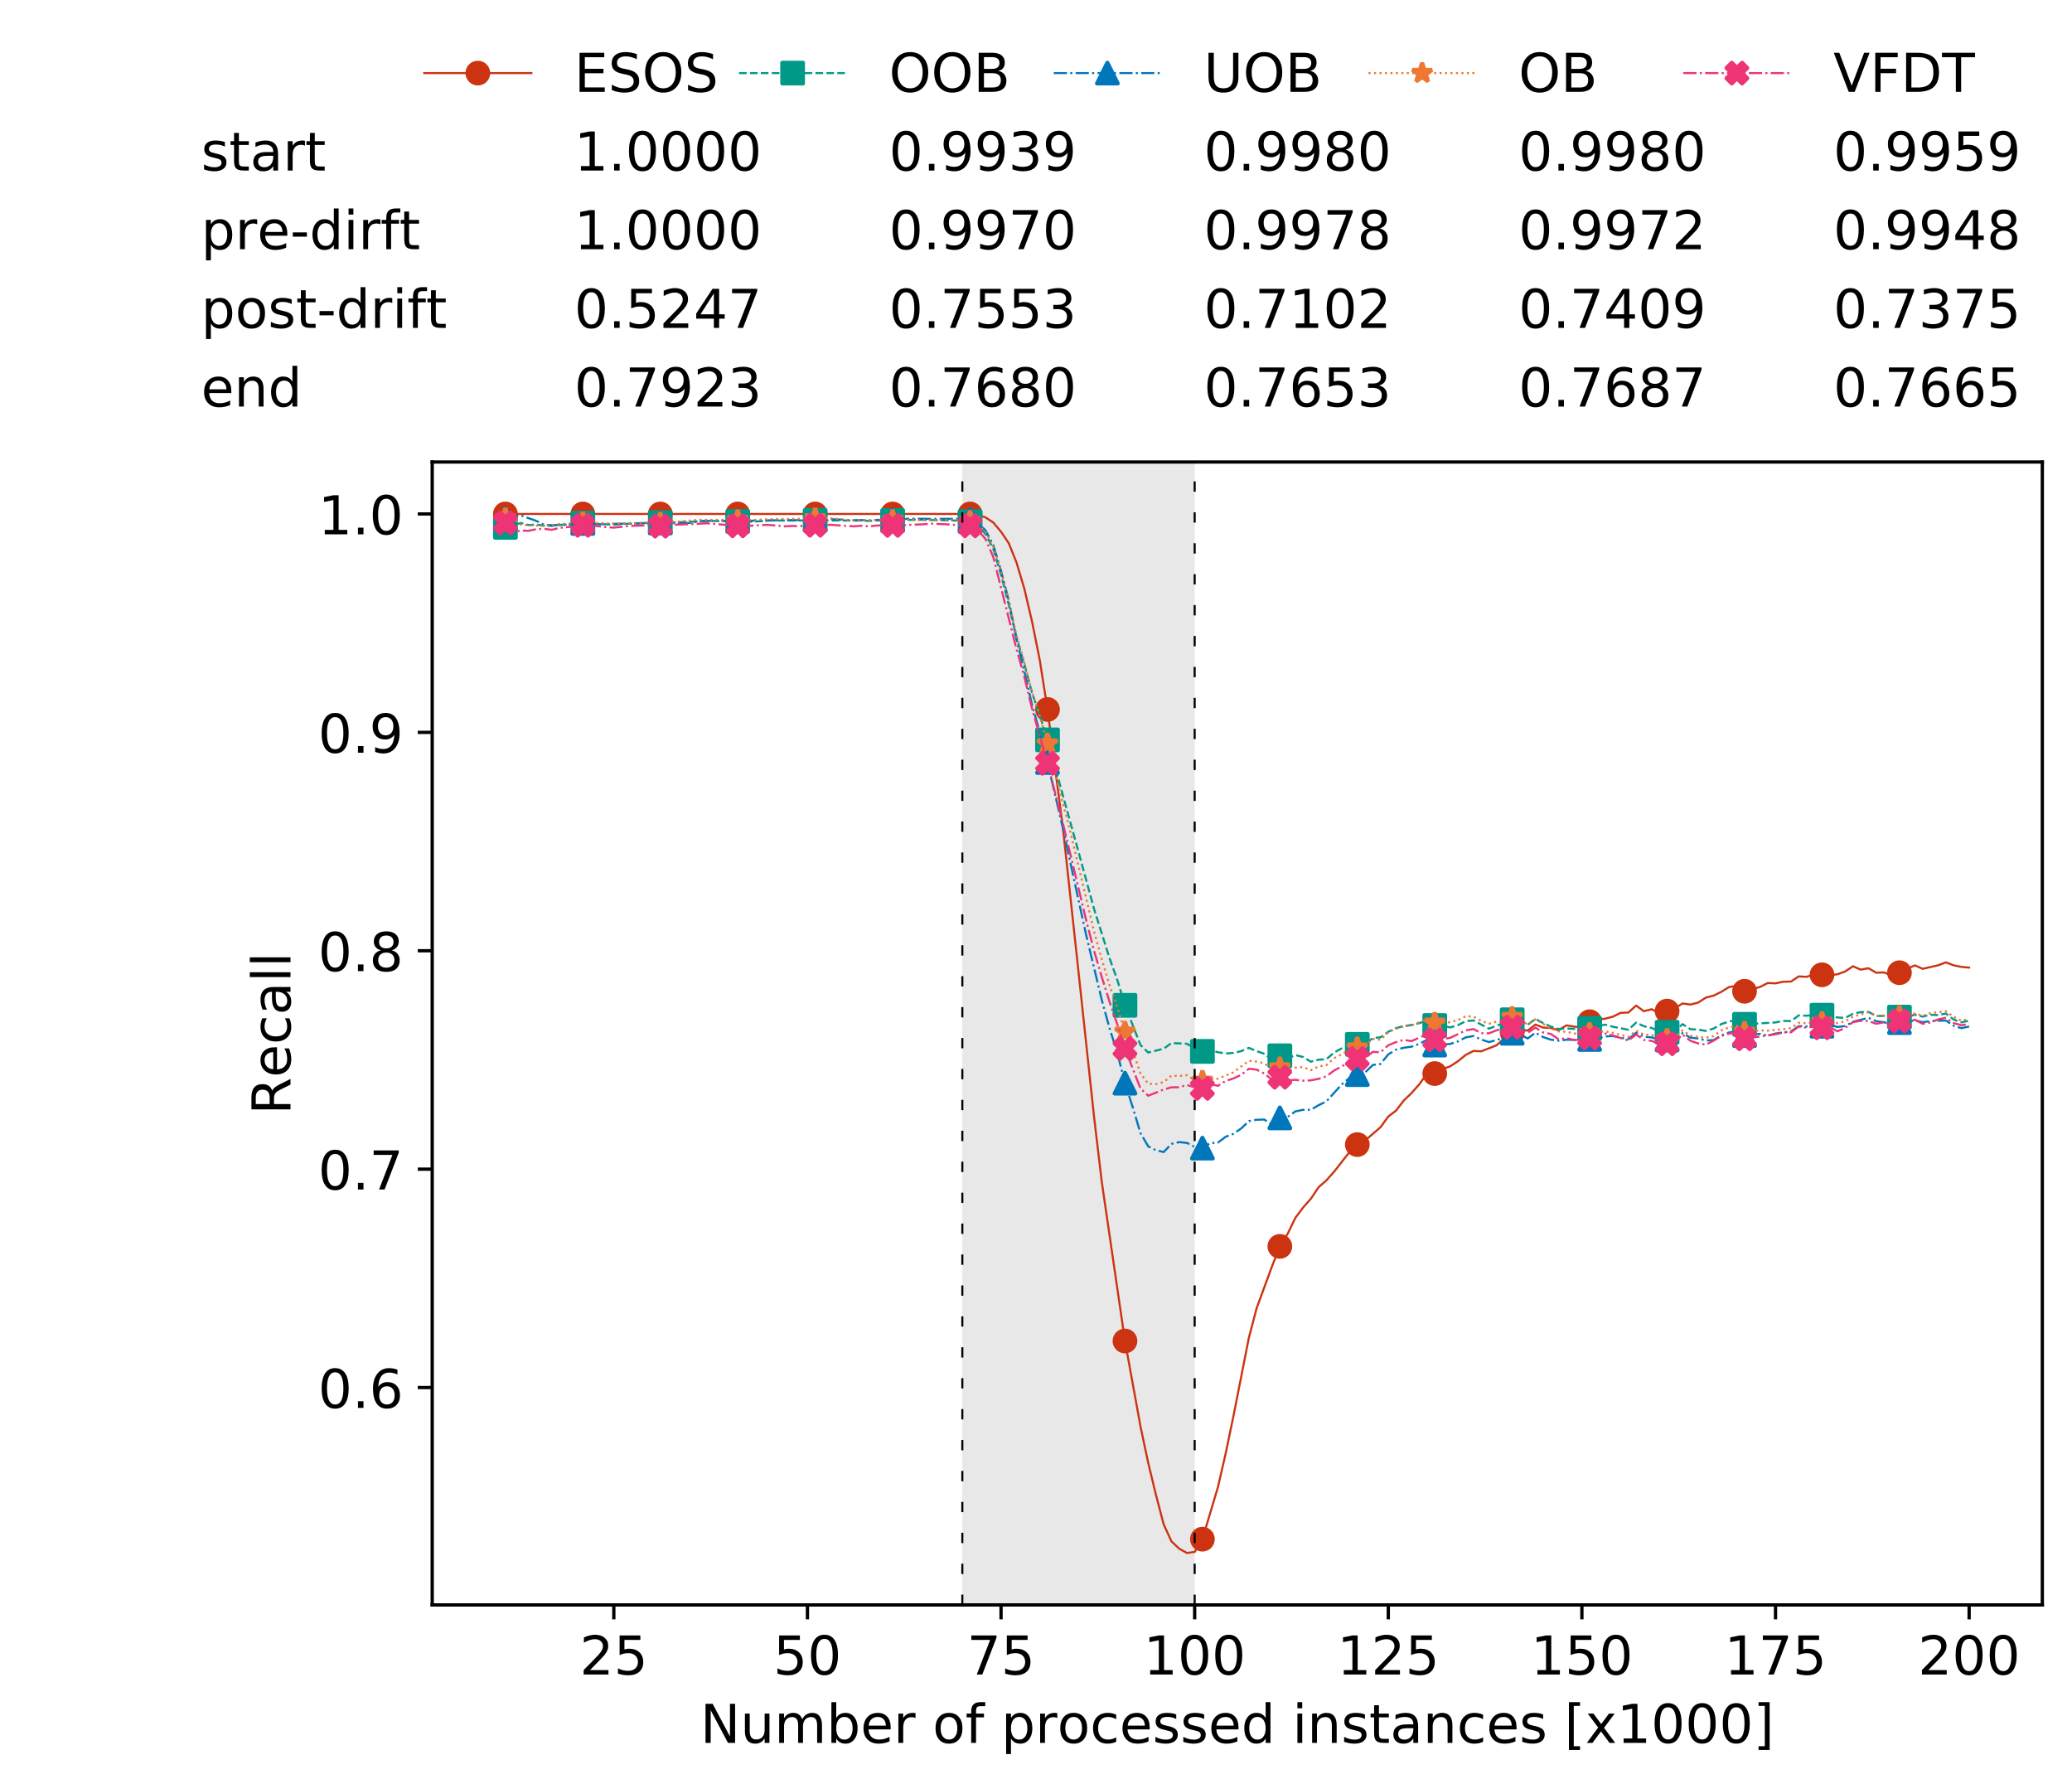 <?xml version="1.0" encoding="utf-8" standalone="no"?>
<!DOCTYPE svg PUBLIC "-//W3C//DTD SVG 1.1//EN"
  "http://www.w3.org/Graphics/SVG/1.1/DTD/svg11.dtd">
<!-- Created with matplotlib (https://matplotlib.org/) -->
<svg height="432.615pt" version="1.1" viewBox="0 0 502.65 432.615" width="502.65pt" xmlns="http://www.w3.org/2000/svg" xmlns:xlink="http://www.w3.org/1999/xlink">
 <defs>
  <style type="text/css">
*{stroke-linecap:butt;stroke-linejoin:round;white-space:pre;}
  </style>
 </defs>
 <g id="figure_1">
  <g id="patch_1">
   <path d="M 0 432.615 
L 502.65 432.615 
L 502.65 0 
L 0 0 
z
" style="fill:#ffffff;"/>
  </g>
  <g id="axes_1">
   <g id="patch_2">
    <path d="M 104.85 389.252 
L 495.45 389.252 
L 495.45 112.052 
L 104.85 112.052 
z
" style="fill:#ffffff;"/>
   </g>
   <g id="patch_3">
    <path clip-path="url(#p2462f48ae7)" d="M 289.817 389.252 
L 289.817 112.052 
L 233.453 112.052 
L 233.453 389.252 
z
" style="fill:#d3d3d3;opacity:0.5;"/>
   </g>
   <g id="matplotlib.axis_1">
    <g id="xtick_1">
     <g id="line2d_1">
      <defs>
       <path d="M 0 0 
L 0 3.5 
" id="m97b10d56ff" style="stroke:#000000;stroke-width:0.8;"/>
      </defs>
      <g>
       <use style="stroke:#000000;stroke-width:0.8;" x="148.908" xlink:href="#m97b10d56ff" y="389.252"/>
      </g>
     </g>
     <g id="text_1">
      <!-- 25 -->
      <defs>
       <path d="M 19.188 8.297 
L 53.609 8.297 
L 53.609 0 
L 7.328 0 
L 7.328 8.297 
Q 12.938 14.109 22.625 23.891 
Q 32.328 33.688 34.812 36.531 
Q 39.547 41.844 41.422 45.531 
Q 43.312 49.219 43.312 52.781 
Q 43.312 58.594 39.234 62.25 
Q 35.156 65.922 28.609 65.922 
Q 23.969 65.922 18.812 64.312 
Q 13.672 62.703 7.812 59.422 
L 7.812 69.391 
Q 13.766 71.781 18.938 73 
Q 24.125 74.219 28.422 74.219 
Q 39.75 74.219 46.484 68.547 
Q 53.219 62.891 53.219 53.422 
Q 53.219 48.922 51.531 44.891 
Q 49.859 40.875 45.406 35.406 
Q 44.188 33.984 37.641 27.219 
Q 31.109 20.453 19.188 8.297 
z
" id="DejaVuSans-50"/>
       <path d="M 10.797 72.906 
L 49.516 72.906 
L 49.516 64.594 
L 19.828 64.594 
L 19.828 46.734 
Q 21.969 47.469 24.109 47.828 
Q 26.266 48.188 28.422 48.188 
Q 40.625 48.188 47.75 41.5 
Q 54.891 34.812 54.891 23.391 
Q 54.891 11.625 47.562 5.094 
Q 40.234 -1.422 26.906 -1.422 
Q 22.312 -1.422 17.547 -0.641 
Q 12.797 0.141 7.719 1.703 
L 7.719 11.625 
Q 12.109 9.234 16.797 8.062 
Q 21.484 6.891 26.703 6.891 
Q 35.156 6.891 40.078 11.328 
Q 45.016 15.766 45.016 23.391 
Q 45.016 31 40.078 35.438 
Q 35.156 39.891 26.703 39.891 
Q 22.75 39.891 18.812 39.016 
Q 14.891 38.141 10.797 36.281 
z
" id="DejaVuSans-53"/>
      </defs>
      <g transform="translate(140.636 406.13)scale(0.13 -0.13)">
       <use xlink:href="#DejaVuSans-50"/>
       <use x="63.623" xlink:href="#DejaVuSans-53"/>
      </g>
     </g>
    </g>
    <g id="xtick_2">
     <g id="line2d_2">
      <g>
       <use style="stroke:#000000;stroke-width:0.8;" x="195.877" xlink:href="#m97b10d56ff" y="389.252"/>
      </g>
     </g>
     <g id="text_2">
      <!-- 50 -->
      <defs>
       <path d="M 31.781 66.406 
Q 24.172 66.406 20.328 58.906 
Q 16.5 51.422 16.5 36.375 
Q 16.5 21.391 20.328 13.891 
Q 24.172 6.391 31.781 6.391 
Q 39.453 6.391 43.281 13.891 
Q 47.125 21.391 47.125 36.375 
Q 47.125 51.422 43.281 58.906 
Q 39.453 66.406 31.781 66.406 
z
M 31.781 74.219 
Q 44.047 74.219 50.516 64.516 
Q 56.984 54.828 56.984 36.375 
Q 56.984 17.969 50.516 8.266 
Q 44.047 -1.422 31.781 -1.422 
Q 19.531 -1.422 13.062 8.266 
Q 6.594 17.969 6.594 36.375 
Q 6.594 54.828 13.062 64.516 
Q 19.531 74.219 31.781 74.219 
z
" id="DejaVuSans-48"/>
      </defs>
      <g transform="translate(187.606 406.13)scale(0.13 -0.13)">
       <use xlink:href="#DejaVuSans-53"/>
       <use x="63.623" xlink:href="#DejaVuSans-48"/>
      </g>
     </g>
    </g>
    <g id="xtick_3">
     <g id="line2d_3">
      <g>
       <use style="stroke:#000000;stroke-width:0.8;" x="242.847" xlink:href="#m97b10d56ff" y="389.252"/>
      </g>
     </g>
     <g id="text_3">
      <!-- 75 -->
      <defs>
       <path d="M 8.203 72.906 
L 55.078 72.906 
L 55.078 68.703 
L 28.609 0 
L 18.312 0 
L 43.219 64.594 
L 8.203 64.594 
z
" id="DejaVuSans-55"/>
      </defs>
      <g transform="translate(234.576 406.13)scale(0.13 -0.13)">
       <use xlink:href="#DejaVuSans-55"/>
       <use x="63.623" xlink:href="#DejaVuSans-53"/>
      </g>
     </g>
    </g>
    <g id="xtick_4">
     <g id="line2d_4">
      <g>
       <use style="stroke:#000000;stroke-width:0.8;" x="289.817" xlink:href="#m97b10d56ff" y="389.252"/>
      </g>
     </g>
     <g id="text_4">
      <!-- 100 -->
      <defs>
       <path d="M 12.406 8.297 
L 28.516 8.297 
L 28.516 63.922 
L 10.984 60.406 
L 10.984 69.391 
L 28.422 72.906 
L 38.281 72.906 
L 38.281 8.297 
L 54.391 8.297 
L 54.391 0 
L 12.406 0 
z
" id="DejaVuSans-49"/>
      </defs>
      <g transform="translate(277.41 406.13)scale(0.13 -0.13)">
       <use xlink:href="#DejaVuSans-49"/>
       <use x="63.623" xlink:href="#DejaVuSans-48"/>
       <use x="127.246" xlink:href="#DejaVuSans-48"/>
      </g>
     </g>
    </g>
    <g id="xtick_5">
     <g id="line2d_5">
      <g>
       <use style="stroke:#000000;stroke-width:0.8;" x="336.786" xlink:href="#m97b10d56ff" y="389.252"/>
      </g>
     </g>
     <g id="text_5">
      <!-- 125 -->
      <g transform="translate(324.379 406.13)scale(0.13 -0.13)">
       <use xlink:href="#DejaVuSans-49"/>
       <use x="63.623" xlink:href="#DejaVuSans-50"/>
       <use x="127.246" xlink:href="#DejaVuSans-53"/>
      </g>
     </g>
    </g>
    <g id="xtick_6">
     <g id="line2d_6">
      <g>
       <use style="stroke:#000000;stroke-width:0.8;" x="383.756" xlink:href="#m97b10d56ff" y="389.252"/>
      </g>
     </g>
     <g id="text_6">
      <!-- 150 -->
      <g transform="translate(371.349 406.13)scale(0.13 -0.13)">
       <use xlink:href="#DejaVuSans-49"/>
       <use x="63.623" xlink:href="#DejaVuSans-53"/>
       <use x="127.246" xlink:href="#DejaVuSans-48"/>
      </g>
     </g>
    </g>
    <g id="xtick_7">
     <g id="line2d_7">
      <g>
       <use style="stroke:#000000;stroke-width:0.8;" x="430.726" xlink:href="#m97b10d56ff" y="389.252"/>
      </g>
     </g>
     <g id="text_7">
      <!-- 175 -->
      <g transform="translate(418.319 406.13)scale(0.13 -0.13)">
       <use xlink:href="#DejaVuSans-49"/>
       <use x="63.623" xlink:href="#DejaVuSans-55"/>
       <use x="127.246" xlink:href="#DejaVuSans-53"/>
      </g>
     </g>
    </g>
    <g id="xtick_8">
     <g id="line2d_8">
      <g>
       <use style="stroke:#000000;stroke-width:0.8;" x="477.695" xlink:href="#m97b10d56ff" y="389.252"/>
      </g>
     </g>
     <g id="text_8">
      <!-- 200 -->
      <g transform="translate(465.289 406.13)scale(0.13 -0.13)">
       <use xlink:href="#DejaVuSans-50"/>
       <use x="63.623" xlink:href="#DejaVuSans-48"/>
       <use x="127.246" xlink:href="#DejaVuSans-48"/>
      </g>
     </g>
    </g>
    <g id="text_9">
     <!-- Number of processed instances [x1000] -->
     <defs>
      <path d="M 9.812 72.906 
L 23.094 72.906 
L 55.422 11.922 
L 55.422 72.906 
L 64.984 72.906 
L 64.984 0 
L 51.703 0 
L 19.391 60.984 
L 19.391 0 
L 9.812 0 
z
" id="DejaVuSans-78"/>
      <path d="M 8.5 21.578 
L 8.5 54.688 
L 17.484 54.688 
L 17.484 21.922 
Q 17.484 14.156 20.5 10.266 
Q 23.531 6.391 29.594 6.391 
Q 36.859 6.391 41.078 11.031 
Q 45.312 15.672 45.312 23.688 
L 45.312 54.688 
L 54.297 54.688 
L 54.297 0 
L 45.312 0 
L 45.312 8.406 
Q 42.047 3.422 37.719 1 
Q 33.406 -1.422 27.688 -1.422 
Q 18.266 -1.422 13.375 4.438 
Q 8.5 10.297 8.5 21.578 
z
M 31.109 56 
z
" id="DejaVuSans-117"/>
      <path d="M 52 44.188 
Q 55.375 50.25 60.062 53.125 
Q 64.75 56 71.094 56 
Q 79.641 56 84.281 50.016 
Q 88.922 44.047 88.922 33.016 
L 88.922 0 
L 79.891 0 
L 79.891 32.719 
Q 79.891 40.578 77.094 44.375 
Q 74.312 48.188 68.609 48.188 
Q 61.625 48.188 57.562 43.547 
Q 53.516 38.922 53.516 30.906 
L 53.516 0 
L 44.484 0 
L 44.484 32.719 
Q 44.484 40.625 41.703 44.406 
Q 38.922 48.188 33.109 48.188 
Q 26.219 48.188 22.156 43.531 
Q 18.109 38.875 18.109 30.906 
L 18.109 0 
L 9.078 0 
L 9.078 54.688 
L 18.109 54.688 
L 18.109 46.188 
Q 21.188 51.219 25.484 53.609 
Q 29.781 56 35.688 56 
Q 41.656 56 45.828 52.969 
Q 50 49.953 52 44.188 
z
" id="DejaVuSans-109"/>
      <path d="M 48.688 27.297 
Q 48.688 37.203 44.609 42.844 
Q 40.531 48.484 33.406 48.484 
Q 26.266 48.484 22.188 42.844 
Q 18.109 37.203 18.109 27.297 
Q 18.109 17.391 22.188 11.75 
Q 26.266 6.109 33.406 6.109 
Q 40.531 6.109 44.609 11.75 
Q 48.688 17.391 48.688 27.297 
z
M 18.109 46.391 
Q 20.953 51.266 25.266 53.625 
Q 29.594 56 35.594 56 
Q 45.562 56 51.781 48.094 
Q 58.016 40.188 58.016 27.297 
Q 58.016 14.406 51.781 6.484 
Q 45.562 -1.422 35.594 -1.422 
Q 29.594 -1.422 25.266 0.953 
Q 20.953 3.328 18.109 8.203 
L 18.109 0 
L 9.078 0 
L 9.078 75.984 
L 18.109 75.984 
z
" id="DejaVuSans-98"/>
      <path d="M 56.203 29.594 
L 56.203 25.203 
L 14.891 25.203 
Q 15.484 15.922 20.484 11.062 
Q 25.484 6.203 34.422 6.203 
Q 39.594 6.203 44.453 7.469 
Q 49.312 8.734 54.109 11.281 
L 54.109 2.781 
Q 49.266 0.734 44.188 -0.344 
Q 39.109 -1.422 33.891 -1.422 
Q 20.797 -1.422 13.156 6.188 
Q 5.516 13.812 5.516 26.812 
Q 5.516 40.234 12.766 48.109 
Q 20.016 56 32.328 56 
Q 43.359 56 49.781 48.891 
Q 56.203 41.797 56.203 29.594 
z
M 47.219 32.234 
Q 47.125 39.594 43.094 43.984 
Q 39.062 48.391 32.422 48.391 
Q 24.906 48.391 20.391 44.141 
Q 15.875 39.891 15.188 32.172 
z
" id="DejaVuSans-101"/>
      <path d="M 41.109 46.297 
Q 39.594 47.172 37.812 47.578 
Q 36.031 48 33.891 48 
Q 26.266 48 22.188 43.047 
Q 18.109 38.094 18.109 28.812 
L 18.109 0 
L 9.078 0 
L 9.078 54.688 
L 18.109 54.688 
L 18.109 46.188 
Q 20.953 51.172 25.484 53.578 
Q 30.031 56 36.531 56 
Q 37.453 56 38.578 55.875 
Q 39.703 55.766 41.062 55.516 
z
" id="DejaVuSans-114"/>
      <path id="DejaVuSans-32"/>
      <path d="M 30.609 48.391 
Q 23.391 48.391 19.188 42.75 
Q 14.984 37.109 14.984 27.297 
Q 14.984 17.484 19.156 11.844 
Q 23.344 6.203 30.609 6.203 
Q 37.797 6.203 41.984 11.859 
Q 46.188 17.531 46.188 27.297 
Q 46.188 37.016 41.984 42.703 
Q 37.797 48.391 30.609 48.391 
z
M 30.609 56 
Q 42.328 56 49.016 48.375 
Q 55.719 40.766 55.719 27.297 
Q 55.719 13.875 49.016 6.219 
Q 42.328 -1.422 30.609 -1.422 
Q 18.844 -1.422 12.172 6.219 
Q 5.516 13.875 5.516 27.297 
Q 5.516 40.766 12.172 48.375 
Q 18.844 56 30.609 56 
z
" id="DejaVuSans-111"/>
      <path d="M 37.109 75.984 
L 37.109 68.5 
L 28.516 68.5 
Q 23.688 68.5 21.797 66.547 
Q 19.922 64.594 19.922 59.516 
L 19.922 54.688 
L 34.719 54.688 
L 34.719 47.703 
L 19.922 47.703 
L 19.922 0 
L 10.891 0 
L 10.891 47.703 
L 2.297 47.703 
L 2.297 54.688 
L 10.891 54.688 
L 10.891 58.5 
Q 10.891 67.625 15.141 71.797 
Q 19.391 75.984 28.609 75.984 
z
" id="DejaVuSans-102"/>
      <path d="M 18.109 8.203 
L 18.109 -20.797 
L 9.078 -20.797 
L 9.078 54.688 
L 18.109 54.688 
L 18.109 46.391 
Q 20.953 51.266 25.266 53.625 
Q 29.594 56 35.594 56 
Q 45.562 56 51.781 48.094 
Q 58.016 40.188 58.016 27.297 
Q 58.016 14.406 51.781 6.484 
Q 45.562 -1.422 35.594 -1.422 
Q 29.594 -1.422 25.266 0.953 
Q 20.953 3.328 18.109 8.203 
z
M 48.688 27.297 
Q 48.688 37.203 44.609 42.844 
Q 40.531 48.484 33.406 48.484 
Q 26.266 48.484 22.188 42.844 
Q 18.109 37.203 18.109 27.297 
Q 18.109 17.391 22.188 11.75 
Q 26.266 6.109 33.406 6.109 
Q 40.531 6.109 44.609 11.75 
Q 48.688 17.391 48.688 27.297 
z
" id="DejaVuSans-112"/>
      <path d="M 48.781 52.594 
L 48.781 44.188 
Q 44.969 46.297 41.141 47.344 
Q 37.312 48.391 33.406 48.391 
Q 24.656 48.391 19.812 42.844 
Q 14.984 37.312 14.984 27.297 
Q 14.984 17.281 19.812 11.734 
Q 24.656 6.203 33.406 6.203 
Q 37.312 6.203 41.141 7.25 
Q 44.969 8.297 48.781 10.406 
L 48.781 2.094 
Q 45.016 0.344 40.984 -0.531 
Q 36.969 -1.422 32.422 -1.422 
Q 20.062 -1.422 12.781 6.344 
Q 5.516 14.109 5.516 27.297 
Q 5.516 40.672 12.859 48.328 
Q 20.219 56 33.016 56 
Q 37.156 56 41.109 55.141 
Q 45.062 54.297 48.781 52.594 
z
" id="DejaVuSans-99"/>
      <path d="M 44.281 53.078 
L 44.281 44.578 
Q 40.484 46.531 36.375 47.5 
Q 32.281 48.484 27.875 48.484 
Q 21.188 48.484 17.844 46.438 
Q 14.5 44.391 14.5 40.281 
Q 14.5 37.156 16.891 35.375 
Q 19.281 33.594 26.516 31.984 
L 29.594 31.297 
Q 39.156 29.25 43.188 25.516 
Q 47.219 21.781 47.219 15.094 
Q 47.219 7.469 41.188 3.016 
Q 35.156 -1.422 24.609 -1.422 
Q 20.219 -1.422 15.453 -0.562 
Q 10.688 0.297 5.422 2 
L 5.422 11.281 
Q 10.406 8.688 15.234 7.391 
Q 20.062 6.109 24.812 6.109 
Q 31.156 6.109 34.562 8.281 
Q 37.984 10.453 37.984 14.406 
Q 37.984 18.062 35.516 20.016 
Q 33.062 21.969 24.703 23.781 
L 21.578 24.516 
Q 13.234 26.266 9.516 29.906 
Q 5.812 33.547 5.812 39.891 
Q 5.812 47.609 11.281 51.797 
Q 16.75 56 26.812 56 
Q 31.781 56 36.172 55.266 
Q 40.578 54.547 44.281 53.078 
z
" id="DejaVuSans-115"/>
      <path d="M 45.406 46.391 
L 45.406 75.984 
L 54.391 75.984 
L 54.391 0 
L 45.406 0 
L 45.406 8.203 
Q 42.578 3.328 38.25 0.953 
Q 33.938 -1.422 27.875 -1.422 
Q 17.969 -1.422 11.734 6.484 
Q 5.516 14.406 5.516 27.297 
Q 5.516 40.188 11.734 48.094 
Q 17.969 56 27.875 56 
Q 33.938 56 38.25 53.625 
Q 42.578 51.266 45.406 46.391 
z
M 14.797 27.297 
Q 14.797 17.391 18.875 11.75 
Q 22.953 6.109 30.078 6.109 
Q 37.203 6.109 41.297 11.75 
Q 45.406 17.391 45.406 27.297 
Q 45.406 37.203 41.297 42.844 
Q 37.203 48.484 30.078 48.484 
Q 22.953 48.484 18.875 42.844 
Q 14.797 37.203 14.797 27.297 
z
" id="DejaVuSans-100"/>
      <path d="M 9.422 54.688 
L 18.406 54.688 
L 18.406 0 
L 9.422 0 
z
M 9.422 75.984 
L 18.406 75.984 
L 18.406 64.594 
L 9.422 64.594 
z
" id="DejaVuSans-105"/>
      <path d="M 54.891 33.016 
L 54.891 0 
L 45.906 0 
L 45.906 32.719 
Q 45.906 40.484 42.875 44.328 
Q 39.844 48.188 33.797 48.188 
Q 26.516 48.188 22.312 43.547 
Q 18.109 38.922 18.109 30.906 
L 18.109 0 
L 9.078 0 
L 9.078 54.688 
L 18.109 54.688 
L 18.109 46.188 
Q 21.344 51.125 25.703 53.562 
Q 30.078 56 35.797 56 
Q 45.219 56 50.047 50.172 
Q 54.891 44.344 54.891 33.016 
z
" id="DejaVuSans-110"/>
      <path d="M 18.312 70.219 
L 18.312 54.688 
L 36.812 54.688 
L 36.812 47.703 
L 18.312 47.703 
L 18.312 18.016 
Q 18.312 11.328 20.141 9.422 
Q 21.969 7.516 27.594 7.516 
L 36.812 7.516 
L 36.812 0 
L 27.594 0 
Q 17.188 0 13.234 3.875 
Q 9.281 7.766 9.281 18.016 
L 9.281 47.703 
L 2.688 47.703 
L 2.688 54.688 
L 9.281 54.688 
L 9.281 70.219 
z
" id="DejaVuSans-116"/>
      <path d="M 34.281 27.484 
Q 23.391 27.484 19.188 25 
Q 14.984 22.516 14.984 16.5 
Q 14.984 11.719 18.141 8.906 
Q 21.297 6.109 26.703 6.109 
Q 34.188 6.109 38.703 11.406 
Q 43.219 16.703 43.219 25.484 
L 43.219 27.484 
z
M 52.203 31.203 
L 52.203 0 
L 43.219 0 
L 43.219 8.297 
Q 40.141 3.328 35.547 0.953 
Q 30.953 -1.422 24.312 -1.422 
Q 15.922 -1.422 10.953 3.297 
Q 6 8.016 6 15.922 
Q 6 25.141 12.172 29.828 
Q 18.359 34.516 30.609 34.516 
L 43.219 34.516 
L 43.219 35.406 
Q 43.219 41.609 39.141 45 
Q 35.062 48.391 27.688 48.391 
Q 23 48.391 18.547 47.266 
Q 14.109 46.141 10.016 43.891 
L 10.016 52.203 
Q 14.938 54.109 19.578 55.047 
Q 24.219 56 28.609 56 
Q 40.484 56 46.344 49.844 
Q 52.203 43.703 52.203 31.203 
z
" id="DejaVuSans-97"/>
      <path d="M 8.594 75.984 
L 29.297 75.984 
L 29.297 69 
L 17.578 69 
L 17.578 -6.203 
L 29.297 -6.203 
L 29.297 -13.188 
L 8.594 -13.188 
z
" id="DejaVuSans-91"/>
      <path d="M 54.891 54.688 
L 35.109 28.078 
L 55.906 0 
L 45.312 0 
L 29.391 21.484 
L 13.484 0 
L 2.875 0 
L 24.125 28.609 
L 4.688 54.688 
L 15.281 54.688 
L 29.781 35.203 
L 44.281 54.688 
z
" id="DejaVuSans-120"/>
      <path d="M 30.422 75.984 
L 30.422 -13.188 
L 9.719 -13.188 
L 9.719 -6.203 
L 21.391 -6.203 
L 21.391 69 
L 9.719 69 
L 9.719 75.984 
z
" id="DejaVuSans-93"/>
     </defs>
     <g transform="translate(169.881 422.711)scale(0.13 -0.13)">
      <use xlink:href="#DejaVuSans-78"/>
      <use x="74.805" xlink:href="#DejaVuSans-117"/>
      <use x="138.184" xlink:href="#DejaVuSans-109"/>
      <use x="235.596" xlink:href="#DejaVuSans-98"/>
      <use x="299.072" xlink:href="#DejaVuSans-101"/>
      <use x="360.596" xlink:href="#DejaVuSans-114"/>
      <use x="401.709" xlink:href="#DejaVuSans-32"/>
      <use x="433.496" xlink:href="#DejaVuSans-111"/>
      <use x="494.678" xlink:href="#DejaVuSans-102"/>
      <use x="529.883" xlink:href="#DejaVuSans-32"/>
      <use x="561.67" xlink:href="#DejaVuSans-112"/>
      <use x="625.146" xlink:href="#DejaVuSans-114"/>
      <use x="666.229" xlink:href="#DejaVuSans-111"/>
      <use x="727.41" xlink:href="#DejaVuSans-99"/>
      <use x="782.391" xlink:href="#DejaVuSans-101"/>
      <use x="843.914" xlink:href="#DejaVuSans-115"/>
      <use x="896.014" xlink:href="#DejaVuSans-115"/>
      <use x="948.113" xlink:href="#DejaVuSans-101"/>
      <use x="1009.637" xlink:href="#DejaVuSans-100"/>
      <use x="1073.113" xlink:href="#DejaVuSans-32"/>
      <use x="1104.9" xlink:href="#DejaVuSans-105"/>
      <use x="1132.684" xlink:href="#DejaVuSans-110"/>
      <use x="1196.062" xlink:href="#DejaVuSans-115"/>
      <use x="1248.162" xlink:href="#DejaVuSans-116"/>
      <use x="1287.371" xlink:href="#DejaVuSans-97"/>
      <use x="1348.65" xlink:href="#DejaVuSans-110"/>
      <use x="1412.029" xlink:href="#DejaVuSans-99"/>
      <use x="1467.01" xlink:href="#DejaVuSans-101"/>
      <use x="1528.533" xlink:href="#DejaVuSans-115"/>
      <use x="1580.633" xlink:href="#DejaVuSans-32"/>
      <use x="1612.42" xlink:href="#DejaVuSans-91"/>
      <use x="1651.434" xlink:href="#DejaVuSans-120"/>
      <use x="1710.613" xlink:href="#DejaVuSans-49"/>
      <use x="1774.236" xlink:href="#DejaVuSans-48"/>
      <use x="1837.859" xlink:href="#DejaVuSans-48"/>
      <use x="1901.482" xlink:href="#DejaVuSans-48"/>
      <use x="1965.105" xlink:href="#DejaVuSans-93"/>
     </g>
    </g>
   </g>
   <g id="matplotlib.axis_2">
    <g id="ytick_1">
     <g id="line2d_9">
      <defs>
       <path d="M 0 0 
L -3.5 0 
" id="m155e14325a" style="stroke:#000000;stroke-width:0.8;"/>
      </defs>
      <g>
       <use style="stroke:#000000;stroke-width:0.8;" x="104.85" xlink:href="#m155e14325a" y="336.528"/>
      </g>
     </g>
     <g id="text_10">
      <!-- 0.6 -->
      <defs>
       <path d="M 10.688 12.406 
L 21 12.406 
L 21 0 
L 10.688 0 
z
" id="DejaVuSans-46"/>
       <path d="M 33.016 40.375 
Q 26.375 40.375 22.484 35.828 
Q 18.609 31.297 18.609 23.391 
Q 18.609 15.531 22.484 10.953 
Q 26.375 6.391 33.016 6.391 
Q 39.656 6.391 43.531 10.953 
Q 47.406 15.531 47.406 23.391 
Q 47.406 31.297 43.531 35.828 
Q 39.656 40.375 33.016 40.375 
z
M 52.594 71.297 
L 52.594 62.312 
Q 48.875 64.062 45.094 64.984 
Q 41.312 65.922 37.594 65.922 
Q 27.828 65.922 22.672 59.328 
Q 17.531 52.734 16.797 39.406 
Q 19.672 43.656 24.016 45.922 
Q 28.375 48.188 33.594 48.188 
Q 44.578 48.188 50.953 41.516 
Q 57.328 34.859 57.328 23.391 
Q 57.328 12.156 50.688 5.359 
Q 44.047 -1.422 33.016 -1.422 
Q 20.359 -1.422 13.672 8.266 
Q 6.984 17.969 6.984 36.375 
Q 6.984 53.656 15.188 63.938 
Q 23.391 74.219 37.203 74.219 
Q 40.922 74.219 44.703 73.484 
Q 48.484 72.75 52.594 71.297 
z
" id="DejaVuSans-54"/>
      </defs>
      <g transform="translate(77.176 341.467)scale(0.13 -0.13)">
       <use xlink:href="#DejaVuSans-48"/>
       <use x="63.623" xlink:href="#DejaVuSans-46"/>
       <use x="95.41" xlink:href="#DejaVuSans-54"/>
      </g>
     </g>
    </g>
    <g id="ytick_2">
     <g id="line2d_10">
      <g>
       <use style="stroke:#000000;stroke-width:0.8;" x="104.85" xlink:href="#m155e14325a" y="283.559"/>
      </g>
     </g>
     <g id="text_11">
      <!-- 0.7 -->
      <g transform="translate(77.176 288.498)scale(0.13 -0.13)">
       <use xlink:href="#DejaVuSans-48"/>
       <use x="63.623" xlink:href="#DejaVuSans-46"/>
       <use x="95.41" xlink:href="#DejaVuSans-55"/>
      </g>
     </g>
    </g>
    <g id="ytick_3">
     <g id="line2d_11">
      <g>
       <use style="stroke:#000000;stroke-width:0.8;" x="104.85" xlink:href="#m155e14325a" y="230.59"/>
      </g>
     </g>
     <g id="text_12">
      <!-- 0.8 -->
      <defs>
       <path d="M 31.781 34.625 
Q 24.75 34.625 20.719 30.859 
Q 16.703 27.094 16.703 20.516 
Q 16.703 13.922 20.719 10.156 
Q 24.75 6.391 31.781 6.391 
Q 38.812 6.391 42.859 10.172 
Q 46.922 13.969 46.922 20.516 
Q 46.922 27.094 42.891 30.859 
Q 38.875 34.625 31.781 34.625 
z
M 21.922 38.812 
Q 15.578 40.375 12.031 44.719 
Q 8.5 49.078 8.5 55.328 
Q 8.5 64.062 14.719 69.141 
Q 20.953 74.219 31.781 74.219 
Q 42.672 74.219 48.875 69.141 
Q 55.078 64.062 55.078 55.328 
Q 55.078 49.078 51.531 44.719 
Q 48 40.375 41.703 38.812 
Q 48.828 37.156 52.797 32.312 
Q 56.781 27.484 56.781 20.516 
Q 56.781 9.906 50.312 4.234 
Q 43.844 -1.422 31.781 -1.422 
Q 19.734 -1.422 13.25 4.234 
Q 6.781 9.906 6.781 20.516 
Q 6.781 27.484 10.781 32.312 
Q 14.797 37.156 21.922 38.812 
z
M 18.312 54.391 
Q 18.312 48.734 21.844 45.562 
Q 25.391 42.391 31.781 42.391 
Q 38.141 42.391 41.719 45.562 
Q 45.312 48.734 45.312 54.391 
Q 45.312 60.062 41.719 63.234 
Q 38.141 66.406 31.781 66.406 
Q 25.391 66.406 21.844 63.234 
Q 18.312 60.062 18.312 54.391 
z
" id="DejaVuSans-56"/>
      </defs>
      <g transform="translate(77.176 235.529)scale(0.13 -0.13)">
       <use xlink:href="#DejaVuSans-48"/>
       <use x="63.623" xlink:href="#DejaVuSans-46"/>
       <use x="95.41" xlink:href="#DejaVuSans-56"/>
      </g>
     </g>
    </g>
    <g id="ytick_4">
     <g id="line2d_12">
      <g>
       <use style="stroke:#000000;stroke-width:0.8;" x="104.85" xlink:href="#m155e14325a" y="177.621"/>
      </g>
     </g>
     <g id="text_13">
      <!-- 0.9 -->
      <defs>
       <path d="M 10.984 1.516 
L 10.984 10.5 
Q 14.703 8.734 18.5 7.812 
Q 22.312 6.891 25.984 6.891 
Q 35.75 6.891 40.891 13.453 
Q 46.047 20.016 46.781 33.406 
Q 43.953 29.203 39.594 26.953 
Q 35.25 24.703 29.984 24.703 
Q 19.047 24.703 12.672 31.312 
Q 6.297 37.938 6.297 49.422 
Q 6.297 60.641 12.938 67.422 
Q 19.578 74.219 30.609 74.219 
Q 43.266 74.219 49.922 64.516 
Q 56.594 54.828 56.594 36.375 
Q 56.594 19.141 48.406 8.859 
Q 40.234 -1.422 26.422 -1.422 
Q 22.703 -1.422 18.891 -0.688 
Q 15.094 0.047 10.984 1.516 
z
M 30.609 32.422 
Q 37.25 32.422 41.125 36.953 
Q 45.016 41.5 45.016 49.422 
Q 45.016 57.281 41.125 61.844 
Q 37.25 66.406 30.609 66.406 
Q 23.969 66.406 20.094 61.844 
Q 16.219 57.281 16.219 49.422 
Q 16.219 41.5 20.094 36.953 
Q 23.969 32.422 30.609 32.422 
z
" id="DejaVuSans-57"/>
      </defs>
      <g transform="translate(77.176 182.56)scale(0.13 -0.13)">
       <use xlink:href="#DejaVuSans-48"/>
       <use x="63.623" xlink:href="#DejaVuSans-46"/>
       <use x="95.41" xlink:href="#DejaVuSans-57"/>
      </g>
     </g>
    </g>
    <g id="ytick_5">
     <g id="line2d_13">
      <g>
       <use style="stroke:#000000;stroke-width:0.8;" x="104.85" xlink:href="#m155e14325a" y="124.652"/>
      </g>
     </g>
     <g id="text_14">
      <!-- 1.0 -->
      <g transform="translate(77.176 129.591)scale(0.13 -0.13)">
       <use xlink:href="#DejaVuSans-49"/>
       <use x="63.623" xlink:href="#DejaVuSans-46"/>
       <use x="95.41" xlink:href="#DejaVuSans-48"/>
      </g>
     </g>
    </g>
    <g id="text_15">
     <!-- Recall -->
     <defs>
      <path d="M 44.391 34.188 
Q 47.562 33.109 50.562 29.594 
Q 53.562 26.078 56.594 19.922 
L 66.609 0 
L 56 0 
L 46.688 18.703 
Q 43.062 26.031 39.672 28.422 
Q 36.281 30.812 30.422 30.812 
L 19.672 30.812 
L 19.672 0 
L 9.812 0 
L 9.812 72.906 
L 32.078 72.906 
Q 44.578 72.906 50.734 67.672 
Q 56.891 62.453 56.891 51.906 
Q 56.891 45.016 53.688 40.469 
Q 50.484 35.938 44.391 34.188 
z
M 19.672 64.797 
L 19.672 38.922 
L 32.078 38.922 
Q 39.203 38.922 42.844 42.219 
Q 46.484 45.516 46.484 51.906 
Q 46.484 58.297 42.844 61.547 
Q 39.203 64.797 32.078 64.797 
z
" id="DejaVuSans-82"/>
      <path d="M 9.422 75.984 
L 18.406 75.984 
L 18.406 0 
L 9.422 0 
z
" id="DejaVuSans-108"/>
     </defs>
     <g transform="translate(70.472 270.333)rotate(-90)scale(0.13 -0.13)">
      <use xlink:href="#DejaVuSans-82"/>
      <use x="69.42" xlink:href="#DejaVuSans-101"/>
      <use x="130.943" xlink:href="#DejaVuSans-99"/>
      <use x="185.924" xlink:href="#DejaVuSans-97"/>
      <use x="247.203" xlink:href="#DejaVuSans-108"/>
      <use x="274.986" xlink:href="#DejaVuSans-108"/>
     </g>
    </g>
   </g>
   <g id="line2d_14"/>
   <g id="line2d_15"/>
   <g id="line2d_16"/>
   <g id="line2d_17"/>
   <g id="line2d_18"/>
   <g id="line2d_19">
    <path clip-path="url(#p2462f48ae7)" d="M 122.605 124.652 
L 235.332 124.652 
L 237.211 124.935 
L 239.089 125.496 
L 240.968 126.734 
L 242.847 128.978 
L 244.726 131.76 
L 246.605 136.452 
L 248.483 142.737 
L 250.362 150.747 
L 252.241 160.113 
L 254.12 172.07 
L 257.877 201.004 
L 261.635 235.697 
L 265.392 270.742 
L 267.271 286.58 
L 272.908 325.237 
L 276.665 345.924 
L 278.544 354.782 
L 280.423 362.549 
L 282.302 369.725 
L 284.18 373.825 
L 286.059 375.605 
L 287.938 376.652 
L 289.817 376.392 
L 291.695 373.299 
L 295.453 360.711 
L 297.332 352.541 
L 299.211 343.518 
L 302.968 324.436 
L 304.847 317.29 
L 308.605 307.057 
L 310.483 302.292 
L 312.362 299.26 
L 314.241 295.378 
L 316.12 292.862 
L 317.998 290.744 
L 319.877 287.937 
L 321.756 286.288 
L 323.635 284.19 
L 327.392 279.386 
L 329.271 277.604 
L 331.15 276.608 
L 334.908 273.38 
L 336.786 270.797 
L 338.665 269.363 
L 340.544 266.917 
L 342.423 265.103 
L 344.302 262.99 
L 346.18 260.371 
L 348.059 260.379 
L 349.938 259.289 
L 351.817 258.617 
L 353.695 257.375 
L 355.574 255.852 
L 357.453 254.886 
L 359.332 254.979 
L 363.089 253.508 
L 364.968 251.753 
L 366.847 250.446 
L 368.726 249.618 
L 370.605 249.96 
L 372.483 248.49 
L 374.362 249.234 
L 376.241 249.316 
L 378.12 249.855 
L 379.998 248.684 
L 381.877 248.995 
L 383.756 249.151 
L 385.635 247.804 
L 387.514 247.288 
L 389.392 247.062 
L 391.271 246.577 
L 393.15 245.647 
L 395.029 245.578 
L 396.908 243.885 
L 398.786 245.251 
L 400.665 244.768 
L 402.544 245.715 
L 404.423 245.225 
L 406.302 244.515 
L 408.18 243.372 
L 410.059 243.646 
L 411.938 243.176 
L 413.817 241.956 
L 415.695 241.477 
L 417.574 240.554 
L 419.453 239.377 
L 421.332 239.111 
L 423.211 240.419 
L 426.968 239.369 
L 428.847 238.412 
L 430.726 238.496 
L 432.605 238.105 
L 434.483 238.058 
L 436.362 236.806 
L 438.241 236.921 
L 440.12 236.28 
L 443.877 236.55 
L 445.756 236.289 
L 447.635 235.608 
L 449.514 234.352 
L 451.392 235.168 
L 453.271 234.824 
L 455.15 235.916 
L 457.029 235.845 
L 458.908 236.586 
L 460.786 235.916 
L 462.665 234.964 
L 464.544 234.138 
L 466.423 234.971 
L 470.18 234.114 
L 472.059 233.407 
L 473.938 234.126 
L 475.817 234.502 
L 477.695 234.67 
L 477.695 234.67 
" style="fill:none;stroke:#cc3311;stroke-linecap:square;stroke-width:0.5;"/>
    <defs>
     <path d="M 0 2.5 
C 0.663 2.5 1.299 2.237 1.768 1.768 
C 2.237 1.299 2.5 0.663 2.5 0 
C 2.5 -0.663 2.237 -1.299 1.768 -1.768 
C 1.299 -2.237 0.663 -2.5 0 -2.5 
C -0.663 -2.5 -1.299 -2.237 -1.768 -1.768 
C -2.237 -1.299 -2.5 -0.663 -2.5 0 
C -2.5 0.663 -2.237 1.299 -1.768 1.768 
C -1.299 2.237 -0.663 2.5 0 2.5 
z
" id="m8e989aa068" style="stroke:#cc3311;"/>
    </defs>
    <g clip-path="url(#p2462f48ae7)">
     <use style="fill:#cc3311;stroke:#cc3311;" x="122.605" xlink:href="#m8e989aa068" y="124.652"/>
     <use style="fill:#cc3311;stroke:#cc3311;" x="141.392" xlink:href="#m8e989aa068" y="124.652"/>
     <use style="fill:#cc3311;stroke:#cc3311;" x="160.18" xlink:href="#m8e989aa068" y="124.652"/>
     <use style="fill:#cc3311;stroke:#cc3311;" x="178.968" xlink:href="#m8e989aa068" y="124.652"/>
     <use style="fill:#cc3311;stroke:#cc3311;" x="197.756" xlink:href="#m8e989aa068" y="124.652"/>
     <use style="fill:#cc3311;stroke:#cc3311;" x="216.544" xlink:href="#m8e989aa068" y="124.652"/>
     <use style="fill:#cc3311;stroke:#cc3311;" x="235.332" xlink:href="#m8e989aa068" y="124.652"/>
     <use style="fill:#cc3311;stroke:#cc3311;" x="254.12" xlink:href="#m8e989aa068" y="172.07"/>
     <use style="fill:#cc3311;stroke:#cc3311;" x="272.908" xlink:href="#m8e989aa068" y="325.237"/>
     <use style="fill:#cc3311;stroke:#cc3311;" x="291.695" xlink:href="#m8e989aa068" y="373.299"/>
     <use style="fill:#cc3311;stroke:#cc3311;" x="310.483" xlink:href="#m8e989aa068" y="302.292"/>
     <use style="fill:#cc3311;stroke:#cc3311;" x="329.271" xlink:href="#m8e989aa068" y="277.604"/>
     <use style="fill:#cc3311;stroke:#cc3311;" x="348.059" xlink:href="#m8e989aa068" y="260.379"/>
     <use style="fill:#cc3311;stroke:#cc3311;" x="366.847" xlink:href="#m8e989aa068" y="250.446"/>
     <use style="fill:#cc3311;stroke:#cc3311;" x="385.635" xlink:href="#m8e989aa068" y="247.804"/>
     <use style="fill:#cc3311;stroke:#cc3311;" x="404.423" xlink:href="#m8e989aa068" y="245.225"/>
     <use style="fill:#cc3311;stroke:#cc3311;" x="423.211" xlink:href="#m8e989aa068" y="240.419"/>
     <use style="fill:#cc3311;stroke:#cc3311;" x="441.998" xlink:href="#m8e989aa068" y="236.425"/>
     <use style="fill:#cc3311;stroke:#cc3311;" x="460.786" xlink:href="#m8e989aa068" y="235.916"/>
    </g>
   </g>
   <g id="line2d_20"/>
   <g id="line2d_21"/>
   <g id="line2d_22"/>
   <g id="line2d_23"/>
   <g id="line2d_24">
    <path clip-path="url(#p2462f48ae7)" d="M 122.605 127.901 
L 126.362 126.842 
L 128.241 127.342 
L 130.12 127.226 
L 131.998 127.506 
L 133.877 127.551 
L 135.756 127.315 
L 139.514 127.108 
L 141.392 126.885 
L 148.908 127.251 
L 152.665 127.006 
L 158.302 126.863 
L 162.059 126.644 
L 163.938 126.695 
L 171.453 126.331 
L 177.089 126.384 
L 180.847 126.482 
L 182.726 126.543 
L 186.483 126.24 
L 209.029 126.239 
L 210.908 126.351 
L 212.786 126.189 
L 214.665 126.354 
L 222.18 126.038 
L 231.574 126.253 
L 233.453 126.255 
L 235.332 126.515 
L 237.211 127.477 
L 239.089 129.515 
L 240.968 133.126 
L 242.847 139.37 
L 244.726 146.712 
L 246.605 154.689 
L 248.483 161.023 
L 250.362 168.021 
L 252.241 173.476 
L 254.12 179.454 
L 261.635 206.586 
L 265.392 220.401 
L 269.15 232.356 
L 271.029 237.611 
L 272.908 243.827 
L 276.665 253.442 
L 278.544 255.275 
L 282.302 254.358 
L 284.18 252.975 
L 287.938 253.143 
L 289.817 254.287 
L 291.695 254.998 
L 293.574 254.643 
L 295.453 255.2 
L 297.332 255.525 
L 299.211 255.367 
L 301.089 254.948 
L 302.968 254.137 
L 304.847 254.938 
L 306.726 255.578 
L 308.605 257.057 
L 310.483 256.064 
L 312.362 256.706 
L 314.241 255.885 
L 316.12 256.356 
L 317.998 257.491 
L 319.877 257.014 
L 321.756 256.901 
L 323.635 255.282 
L 325.514 254.253 
L 327.392 253.501 
L 331.15 253.192 
L 333.029 251.797 
L 334.908 251.563 
L 336.786 250.246 
L 338.665 249.363 
L 340.544 248.832 
L 342.423 248.6 
L 344.302 248.148 
L 346.18 247.516 
L 348.059 248.719 
L 349.938 248.769 
L 351.817 249.185 
L 353.695 248.629 
L 355.574 247.668 
L 357.453 247.496 
L 361.211 249.488 
L 366.847 247.329 
L 368.726 247.347 
L 370.605 248.535 
L 372.483 247.122 
L 374.362 248.13 
L 376.241 248.987 
L 378.12 249.557 
L 379.998 249.44 
L 381.877 249.524 
L 383.756 249.79 
L 385.635 249.412 
L 387.514 248.896 
L 389.392 248.511 
L 391.271 249.011 
L 395.029 249.758 
L 396.908 248.017 
L 398.786 248.888 
L 400.665 249.301 
L 402.544 250.175 
L 404.423 250.359 
L 406.302 250.124 
L 408.18 248.383 
L 410.059 249.608 
L 411.938 249.717 
L 413.817 250.037 
L 415.695 249.459 
L 417.574 248.382 
L 419.453 247.74 
L 421.332 247.456 
L 423.211 248.425 
L 430.726 247.975 
L 432.605 247.603 
L 434.483 247.659 
L 436.362 246.259 
L 438.241 246.348 
L 440.12 246.186 
L 443.877 246.259 
L 445.756 246.774 
L 447.635 246.883 
L 449.514 245.885 
L 451.392 245.471 
L 453.271 245.42 
L 455.15 246.397 
L 457.029 246.398 
L 458.908 246.884 
L 460.786 246.683 
L 462.665 246.737 
L 464.544 246.077 
L 466.423 246.575 
L 468.302 246.105 
L 470.18 246.199 
L 472.059 245.807 
L 473.938 247.265 
L 475.817 247.955 
L 477.695 247.552 
L 477.695 247.552 
" style="fill:none;stroke:#009988;stroke-dasharray:1.85,0.8;stroke-dashoffset:0;stroke-width:0.5;"/>
    <defs>
     <path d="M -2.5 2.5 
L 2.5 2.5 
L 2.5 -2.5 
L -2.5 -2.5 
z
" id="m442f44934c" style="stroke:#009988;stroke-linejoin:miter;"/>
    </defs>
    <g clip-path="url(#p2462f48ae7)">
     <use style="fill:#009988;stroke:#009988;stroke-linejoin:miter;" x="122.605" xlink:href="#m442f44934c" y="127.901"/>
     <use style="fill:#009988;stroke:#009988;stroke-linejoin:miter;" x="141.392" xlink:href="#m442f44934c" y="126.885"/>
     <use style="fill:#009988;stroke:#009988;stroke-linejoin:miter;" x="160.18" xlink:href="#m442f44934c" y="126.754"/>
     <use style="fill:#009988;stroke:#009988;stroke-linejoin:miter;" x="178.968" xlink:href="#m442f44934c" y="126.486"/>
     <use style="fill:#009988;stroke:#009988;stroke-linejoin:miter;" x="197.756" xlink:href="#m442f44934c" y="126.188"/>
     <use style="fill:#009988;stroke:#009988;stroke-linejoin:miter;" x="216.544" xlink:href="#m442f44934c" y="126.252"/>
     <use style="fill:#009988;stroke:#009988;stroke-linejoin:miter;" x="235.332" xlink:href="#m442f44934c" y="126.515"/>
     <use style="fill:#009988;stroke:#009988;stroke-linejoin:miter;" x="254.12" xlink:href="#m442f44934c" y="179.454"/>
     <use style="fill:#009988;stroke:#009988;stroke-linejoin:miter;" x="272.908" xlink:href="#m442f44934c" y="243.827"/>
     <use style="fill:#009988;stroke:#009988;stroke-linejoin:miter;" x="291.695" xlink:href="#m442f44934c" y="254.998"/>
     <use style="fill:#009988;stroke:#009988;stroke-linejoin:miter;" x="310.483" xlink:href="#m442f44934c" y="256.064"/>
     <use style="fill:#009988;stroke:#009988;stroke-linejoin:miter;" x="329.271" xlink:href="#m442f44934c" y="253.296"/>
     <use style="fill:#009988;stroke:#009988;stroke-linejoin:miter;" x="348.059" xlink:href="#m442f44934c" y="248.719"/>
     <use style="fill:#009988;stroke:#009988;stroke-linejoin:miter;" x="366.847" xlink:href="#m442f44934c" y="247.329"/>
     <use style="fill:#009988;stroke:#009988;stroke-linejoin:miter;" x="385.635" xlink:href="#m442f44934c" y="249.412"/>
     <use style="fill:#009988;stroke:#009988;stroke-linejoin:miter;" x="404.423" xlink:href="#m442f44934c" y="250.359"/>
     <use style="fill:#009988;stroke:#009988;stroke-linejoin:miter;" x="423.211" xlink:href="#m442f44934c" y="248.425"/>
     <use style="fill:#009988;stroke:#009988;stroke-linejoin:miter;" x="441.998" xlink:href="#m442f44934c" y="246.226"/>
     <use style="fill:#009988;stroke:#009988;stroke-linejoin:miter;" x="460.786" xlink:href="#m442f44934c" y="246.683"/>
    </g>
   </g>
   <g id="line2d_25"/>
   <g id="line2d_26"/>
   <g id="line2d_27"/>
   <g id="line2d_28"/>
   <g id="line2d_29">
    <path clip-path="url(#p2462f48ae7)" d="M 122.605 125.735 
L 124.483 125.193 
L 126.362 125.013 
L 130.12 126.341 
L 131.998 127.3 
L 133.877 127.375 
L 143.271 127.024 
L 145.15 127.155 
L 154.544 126.918 
L 158.302 126.796 
L 165.817 126.911 
L 167.695 126.804 
L 169.574 126.431 
L 171.453 126.327 
L 184.605 126.285 
L 188.362 126.186 
L 195.877 126.134 
L 201.514 125.918 
L 207.15 126.194 
L 209.029 126.14 
L 210.908 126.198 
L 212.786 126.092 
L 216.544 126.154 
L 218.423 126.051 
L 220.302 125.784 
L 225.938 125.836 
L 233.453 125.837 
L 235.332 126.047 
L 237.211 126.896 
L 239.089 128.627 
L 240.968 132.182 
L 242.847 138.426 
L 244.726 145.653 
L 246.605 155.09 
L 248.483 162.767 
L 250.362 170.936 
L 252.241 177.643 
L 254.12 184.932 
L 257.877 201.012 
L 261.635 218.287 
L 263.514 226.856 
L 267.271 242.479 
L 269.15 249.32 
L 271.029 255.297 
L 272.908 262.707 
L 274.786 268.507 
L 276.665 274.814 
L 278.544 278.025 
L 280.423 278.976 
L 282.302 279.415 
L 284.18 277.431 
L 286.059 276.999 
L 287.938 277.202 
L 289.817 278.139 
L 291.695 278.462 
L 293.574 277.238 
L 295.453 277.128 
L 297.332 275.702 
L 299.211 274.991 
L 301.089 273.703 
L 302.968 271.902 
L 304.847 271.578 
L 306.726 271.528 
L 308.605 272.843 
L 310.483 271.127 
L 312.362 270.904 
L 314.241 269.549 
L 316.12 269.167 
L 317.998 269.165 
L 319.877 268.053 
L 321.756 267.133 
L 325.514 262.994 
L 327.392 261.408 
L 329.271 260.628 
L 331.15 260.118 
L 333.029 258.294 
L 334.908 258.04 
L 336.786 255.716 
L 338.665 254.581 
L 340.544 254.12 
L 342.423 253.853 
L 344.302 253.169 
L 346.18 252.19 
L 348.059 253.453 
L 351.817 253.191 
L 353.695 252.579 
L 355.574 251.6 
L 357.453 251.269 
L 359.332 252.132 
L 361.211 252.737 
L 363.089 252.253 
L 364.968 251.502 
L 366.847 250.601 
L 368.726 250.85 
L 370.605 251.879 
L 372.483 250.461 
L 374.362 251.531 
L 376.241 252.161 
L 378.12 252.405 
L 379.998 252.173 
L 381.877 252.207 
L 383.756 252.42 
L 385.635 252.107 
L 387.514 251.911 
L 389.392 251.362 
L 391.271 251.287 
L 395.029 252.054 
L 396.908 250.473 
L 398.786 251.45 
L 400.665 251.602 
L 402.544 252.216 
L 406.302 252.196 
L 408.18 250.57 
L 410.059 251.662 
L 411.938 251.871 
L 413.817 252.357 
L 415.695 252.246 
L 417.574 251.117 
L 419.453 250.41 
L 421.332 250.172 
L 423.211 251.167 
L 425.089 250.899 
L 426.968 250.75 
L 428.847 251.192 
L 430.726 250.668 
L 434.483 250.141 
L 436.362 248.867 
L 440.12 249.011 
L 441.998 248.896 
L 443.877 248.566 
L 445.756 249.077 
L 447.635 248.858 
L 449.514 247.798 
L 453.271 246.86 
L 455.15 247.679 
L 457.029 247.904 
L 458.908 248.542 
L 460.786 248.019 
L 462.665 247.918 
L 464.544 247.467 
L 466.423 247.909 
L 468.302 247.653 
L 472.059 247.512 
L 473.938 248.792 
L 475.817 249.366 
L 477.695 248.965 
L 477.695 248.965 
" style="fill:none;stroke:#0077bb;stroke-dasharray:3.2,0.8,0.5,0.8;stroke-dashoffset:0;stroke-width:0.5;"/>
    <defs>
     <path d="M 0 -2.5 
L -2.5 2.5 
L 2.5 2.5 
z
" id="m683e15a48b" style="stroke:#0077bb;stroke-linejoin:miter;"/>
    </defs>
    <g clip-path="url(#p2462f48ae7)">
     <use style="fill:#0077bb;stroke:#0077bb;stroke-linejoin:miter;" x="122.605" xlink:href="#m683e15a48b" y="125.735"/>
     <use style="fill:#0077bb;stroke:#0077bb;stroke-linejoin:miter;" x="141.392" xlink:href="#m683e15a48b" y="126.95"/>
     <use style="fill:#0077bb;stroke:#0077bb;stroke-linejoin:miter;" x="160.18" xlink:href="#m683e15a48b" y="126.849"/>
     <use style="fill:#0077bb;stroke:#0077bb;stroke-linejoin:miter;" x="178.968" xlink:href="#m683e15a48b" y="126.279"/>
     <use style="fill:#0077bb;stroke:#0077bb;stroke-linejoin:miter;" x="197.756" xlink:href="#m683e15a48b" y="126.027"/>
     <use style="fill:#0077bb;stroke:#0077bb;stroke-linejoin:miter;" x="216.544" xlink:href="#m683e15a48b" y="126.154"/>
     <use style="fill:#0077bb;stroke:#0077bb;stroke-linejoin:miter;" x="235.332" xlink:href="#m683e15a48b" y="126.047"/>
     <use style="fill:#0077bb;stroke:#0077bb;stroke-linejoin:miter;" x="254.12" xlink:href="#m683e15a48b" y="184.932"/>
     <use style="fill:#0077bb;stroke:#0077bb;stroke-linejoin:miter;" x="272.908" xlink:href="#m683e15a48b" y="262.707"/>
     <use style="fill:#0077bb;stroke:#0077bb;stroke-linejoin:miter;" x="291.695" xlink:href="#m683e15a48b" y="278.462"/>
     <use style="fill:#0077bb;stroke:#0077bb;stroke-linejoin:miter;" x="310.483" xlink:href="#m683e15a48b" y="271.127"/>
     <use style="fill:#0077bb;stroke:#0077bb;stroke-linejoin:miter;" x="329.271" xlink:href="#m683e15a48b" y="260.628"/>
     <use style="fill:#0077bb;stroke:#0077bb;stroke-linejoin:miter;" x="348.059" xlink:href="#m683e15a48b" y="253.453"/>
     <use style="fill:#0077bb;stroke:#0077bb;stroke-linejoin:miter;" x="366.847" xlink:href="#m683e15a48b" y="250.601"/>
     <use style="fill:#0077bb;stroke:#0077bb;stroke-linejoin:miter;" x="385.635" xlink:href="#m683e15a48b" y="252.107"/>
     <use style="fill:#0077bb;stroke:#0077bb;stroke-linejoin:miter;" x="404.423" xlink:href="#m683e15a48b" y="252.244"/>
     <use style="fill:#0077bb;stroke:#0077bb;stroke-linejoin:miter;" x="423.211" xlink:href="#m683e15a48b" y="251.167"/>
     <use style="fill:#0077bb;stroke:#0077bb;stroke-linejoin:miter;" x="441.998" xlink:href="#m683e15a48b" y="248.896"/>
     <use style="fill:#0077bb;stroke:#0077bb;stroke-linejoin:miter;" x="460.786" xlink:href="#m683e15a48b" y="248.019"/>
    </g>
   </g>
   <g id="line2d_30"/>
   <g id="line2d_31"/>
   <g id="line2d_32"/>
   <g id="line2d_33"/>
   <g id="line2d_34">
    <path clip-path="url(#p2462f48ae7)" d="M 122.605 125.735 
L 124.483 125.744 
L 126.362 127.246 
L 130.12 127.47 
L 131.998 127.532 
L 133.877 127.423 
L 135.756 127.076 
L 139.514 126.917 
L 141.392 126.711 
L 148.908 126.989 
L 156.423 126.771 
L 163.938 126.543 
L 169.574 126.069 
L 182.726 126.119 
L 186.483 125.917 
L 193.998 125.814 
L 201.514 125.707 
L 205.271 126.075 
L 207.15 126.19 
L 209.029 126.135 
L 210.908 126.247 
L 212.786 126.088 
L 216.544 126.15 
L 220.302 126.045 
L 222.18 126.147 
L 227.817 126.093 
L 233.453 126.149 
L 235.332 126.357 
L 237.211 127.319 
L 239.089 128.999 
L 240.968 132.609 
L 242.847 138.473 
L 244.726 145.813 
L 246.605 154.102 
L 248.483 160.597 
L 250.362 167.912 
L 252.241 173.63 
L 254.12 180.343 
L 259.756 202.148 
L 265.392 225.864 
L 267.271 232.591 
L 269.15 238.89 
L 271.029 244.248 
L 272.908 250.257 
L 274.786 254.855 
L 276.665 260.32 
L 278.544 262.841 
L 280.423 262.922 
L 282.302 262.458 
L 284.18 260.872 
L 286.059 260.968 
L 287.938 260.772 
L 289.817 261.916 
L 291.695 262.165 
L 293.574 261.525 
L 295.453 261.643 
L 299.211 260.07 
L 302.968 257.265 
L 304.847 257.48 
L 306.726 257.915 
L 308.605 259.442 
L 310.483 258.917 
L 312.362 259.679 
L 314.241 258.959 
L 316.12 258.795 
L 317.998 259.56 
L 319.877 258.659 
L 321.756 258.334 
L 323.635 256.653 
L 325.514 255.682 
L 327.392 254.566 
L 331.15 253.599 
L 333.029 251.99 
L 334.908 252.186 
L 336.786 250.337 
L 338.665 249.509 
L 340.544 248.934 
L 342.423 248.707 
L 346.18 247.133 
L 348.059 248.074 
L 349.938 248.124 
L 351.817 247.919 
L 353.695 247.415 
L 355.574 246.464 
L 357.453 246.558 
L 359.332 247.575 
L 361.211 248.281 
L 364.968 247.303 
L 366.847 246.699 
L 368.726 247.276 
L 370.605 248.516 
L 372.483 247.205 
L 376.241 249.437 
L 378.12 250.153 
L 379.998 250.242 
L 381.877 250.639 
L 383.756 250.905 
L 387.514 250.224 
L 389.392 250.152 
L 391.271 250.494 
L 395.029 251.501 
L 396.908 249.975 
L 398.786 250.904 
L 400.665 251.002 
L 402.544 251.821 
L 404.423 252.005 
L 406.302 251.58 
L 408.18 249.895 
L 410.059 251.188 
L 411.938 251.505 
L 413.817 251.675 
L 415.695 251.309 
L 417.574 249.917 
L 419.453 249.183 
L 421.332 248.798 
L 423.211 250.282 
L 426.968 249.908 
L 428.847 249.974 
L 432.605 249.615 
L 434.483 249.35 
L 436.362 248.054 
L 438.241 248.196 
L 440.12 247.982 
L 441.998 247.918 
L 443.877 247.741 
L 445.756 248.144 
L 447.635 247.713 
L 449.514 246.61 
L 453.271 245.471 
L 455.15 246.447 
L 457.029 246.282 
L 458.908 247.176 
L 460.786 246.507 
L 462.665 246.305 
L 464.544 245.803 
L 466.423 246.354 
L 468.302 245.723 
L 472.059 245.262 
L 473.938 246.614 
L 475.817 247.576 
L 477.695 247.17 
L 477.695 247.17 
" style="fill:none;stroke:#ee7733;stroke-dasharray:0.5,0.825;stroke-dashoffset:0;stroke-width:0.5;"/>
    <defs>
     <path d="M 0 -2.5 
L -0.561 -0.773 
L -2.378 -0.773 
L -0.908 0.295 
L -1.469 2.023 
L -0 0.955 
L 1.469 2.023 
L 0.908 0.295 
L 2.378 -0.773 
L 0.561 -0.773 
z
" id="mec4b054c10" style="stroke:#ee7733;stroke-linejoin:bevel;"/>
    </defs>
    <g clip-path="url(#p2462f48ae7)">
     <use style="fill:#ee7733;stroke:#ee7733;stroke-linejoin:bevel;" x="122.605" xlink:href="#mec4b054c10" y="125.735"/>
     <use style="fill:#ee7733;stroke:#ee7733;stroke-linejoin:bevel;" x="141.392" xlink:href="#mec4b054c10" y="126.711"/>
     <use style="fill:#ee7733;stroke:#ee7733;stroke-linejoin:bevel;" x="160.18" xlink:href="#mec4b054c10" y="126.771"/>
     <use style="fill:#ee7733;stroke:#ee7733;stroke-linejoin:bevel;" x="178.968" xlink:href="#mec4b054c10" y="126.17"/>
     <use style="fill:#ee7733;stroke:#ee7733;stroke-linejoin:bevel;" x="197.756" xlink:href="#mec4b054c10" y="125.76"/>
     <use style="fill:#ee7733;stroke:#ee7733;stroke-linejoin:bevel;" x="216.544" xlink:href="#mec4b054c10" y="126.15"/>
     <use style="fill:#ee7733;stroke:#ee7733;stroke-linejoin:bevel;" x="235.332" xlink:href="#mec4b054c10" y="126.357"/>
     <use style="fill:#ee7733;stroke:#ee7733;stroke-linejoin:bevel;" x="254.12" xlink:href="#mec4b054c10" y="180.343"/>
     <use style="fill:#ee7733;stroke:#ee7733;stroke-linejoin:bevel;" x="272.908" xlink:href="#mec4b054c10" y="250.257"/>
     <use style="fill:#ee7733;stroke:#ee7733;stroke-linejoin:bevel;" x="291.695" xlink:href="#mec4b054c10" y="262.165"/>
     <use style="fill:#ee7733;stroke:#ee7733;stroke-linejoin:bevel;" x="310.483" xlink:href="#mec4b054c10" y="258.917"/>
     <use style="fill:#ee7733;stroke:#ee7733;stroke-linejoin:bevel;" x="329.271" xlink:href="#mec4b054c10" y="254.089"/>
     <use style="fill:#ee7733;stroke:#ee7733;stroke-linejoin:bevel;" x="348.059" xlink:href="#mec4b054c10" y="248.074"/>
     <use style="fill:#ee7733;stroke:#ee7733;stroke-linejoin:bevel;" x="366.847" xlink:href="#mec4b054c10" y="246.699"/>
     <use style="fill:#ee7733;stroke:#ee7733;stroke-linejoin:bevel;" x="385.635" xlink:href="#mec4b054c10" y="250.58"/>
     <use style="fill:#ee7733;stroke:#ee7733;stroke-linejoin:bevel;" x="404.423" xlink:href="#mec4b054c10" y="252.005"/>
     <use style="fill:#ee7733;stroke:#ee7733;stroke-linejoin:bevel;" x="423.211" xlink:href="#mec4b054c10" y="250.282"/>
     <use style="fill:#ee7733;stroke:#ee7733;stroke-linejoin:bevel;" x="441.998" xlink:href="#mec4b054c10" y="247.918"/>
     <use style="fill:#ee7733;stroke:#ee7733;stroke-linejoin:bevel;" x="460.786" xlink:href="#mec4b054c10" y="246.507"/>
    </g>
   </g>
   <g id="line2d_35"/>
   <g id="line2d_36"/>
   <g id="line2d_37"/>
   <g id="line2d_38"/>
   <g id="line2d_39">
    <path clip-path="url(#p2462f48ae7)" d="M 122.605 126.818 
L 124.483 129.039 
L 126.362 128.696 
L 128.241 128.732 
L 130.12 128.338 
L 131.998 128.255 
L 133.877 128.496 
L 135.756 128.015 
L 139.514 127.668 
L 141.392 127.394 
L 143.271 127.431 
L 147.029 127.844 
L 148.908 127.967 
L 152.665 127.577 
L 156.423 127.434 
L 160.18 127.612 
L 162.059 127.338 
L 169.574 127.023 
L 171.453 126.921 
L 178.968 127.536 
L 182.726 127.493 
L 184.605 127.34 
L 186.483 127.299 
L 190.241 127.664 
L 192.12 127.559 
L 193.998 127.61 
L 195.877 127.446 
L 201.514 127.286 
L 207.15 127.664 
L 209.029 127.502 
L 210.908 127.671 
L 212.786 127.45 
L 216.544 127.424 
L 218.423 127.528 
L 220.302 127.314 
L 224.059 127.154 
L 225.938 127.006 
L 229.695 127.165 
L 235.332 127.535 
L 237.211 128.554 
L 239.089 130.744 
L 240.968 135.108 
L 246.605 157.459 
L 248.483 164.11 
L 250.362 171.864 
L 254.12 185.123 
L 257.877 199.771 
L 263.514 223.252 
L 265.392 230.52 
L 267.271 236.925 
L 269.15 242.901 
L 271.029 248.36 
L 272.908 254.317 
L 276.665 263.989 
L 278.544 265.757 
L 282.302 264.244 
L 284.18 263.706 
L 286.059 263.698 
L 287.938 263.143 
L 289.817 263.715 
L 291.695 263.969 
L 293.574 262.914 
L 295.453 263.353 
L 297.332 262.183 
L 299.211 261.565 
L 301.089 260.687 
L 302.968 259.203 
L 304.847 259.424 
L 306.726 260.366 
L 308.605 261.888 
L 310.483 261.258 
L 312.362 261.999 
L 314.241 261.901 
L 316.12 262.101 
L 317.998 262.025 
L 319.877 261.655 
L 321.756 261.064 
L 323.635 259.636 
L 325.514 258.648 
L 327.392 257.427 
L 329.271 256.737 
L 331.15 256.57 
L 333.029 255.118 
L 334.908 255.203 
L 336.786 253.515 
L 338.665 252.749 
L 340.544 252.206 
L 342.423 252.507 
L 346.18 250.822 
L 348.059 252.185 
L 349.938 252.028 
L 351.817 251.716 
L 355.574 249.907 
L 357.453 249.577 
L 359.332 250.593 
L 361.211 250.612 
L 363.089 249.865 
L 366.847 249.14 
L 368.726 249.624 
L 370.605 250.494 
L 372.483 249.234 
L 374.362 250.4 
L 376.241 250.774 
L 378.12 252.072 
L 379.998 251.786 
L 381.877 252.215 
L 383.756 252.213 
L 385.635 251.732 
L 387.514 251.376 
L 389.392 250.673 
L 391.271 251.12 
L 395.029 252.38 
L 396.908 250.906 
L 398.786 252.207 
L 400.665 252.464 
L 402.544 253.114 
L 404.423 253.142 
L 406.302 252.753 
L 408.18 250.904 
L 410.059 252.423 
L 411.938 253.058 
L 413.817 253.374 
L 415.695 252.39 
L 417.574 251.26 
L 419.453 250.68 
L 421.332 250.4 
L 423.211 251.93 
L 430.726 250.85 
L 432.605 250.377 
L 434.483 250.376 
L 436.362 248.984 
L 438.241 249.245 
L 440.12 248.98 
L 441.998 249.279 
L 443.877 249.109 
L 445.756 250.119 
L 447.635 249.307 
L 449.514 247.897 
L 451.392 247.59 
L 453.271 247.633 
L 455.15 248.297 
L 457.029 247.945 
L 458.908 248.533 
L 460.786 247.613 
L 462.665 247.618 
L 464.544 247.322 
L 466.423 248.302 
L 468.302 247.992 
L 470.18 247.232 
L 472.059 246.84 
L 473.938 248.132 
L 475.817 248.651 
L 477.695 248.356 
L 477.695 248.356 
" style="fill:none;stroke:#ee3377;stroke-dasharray:3.2,0.8,0.5,0.8;stroke-dashoffset:0;stroke-width:0.5;"/>
    <defs>
     <path d="M -1.25 2.5 
L 0 1.25 
L 1.25 2.5 
L 2.5 1.25 
L 1.25 0 
L 2.5 -1.25 
L 1.25 -2.5 
L 0 -1.25 
L -1.25 -2.5 
L -2.5 -1.25 
L -1.25 0 
L -2.5 1.25 
z
" id="m4209c9030e" style="stroke:#ee3377;stroke-linejoin:miter;"/>
    </defs>
    <g clip-path="url(#p2462f48ae7)">
     <use style="fill:#ee3377;stroke:#ee3377;stroke-linejoin:miter;" x="122.605" xlink:href="#m4209c9030e" y="126.818"/>
     <use style="fill:#ee3377;stroke:#ee3377;stroke-linejoin:miter;" x="141.392" xlink:href="#m4209c9030e" y="127.394"/>
     <use style="fill:#ee3377;stroke:#ee3377;stroke-linejoin:miter;" x="160.18" xlink:href="#m4209c9030e" y="127.612"/>
     <use style="fill:#ee3377;stroke:#ee3377;stroke-linejoin:miter;" x="178.968" xlink:href="#m4209c9030e" y="127.536"/>
     <use style="fill:#ee3377;stroke:#ee3377;stroke-linejoin:miter;" x="197.756" xlink:href="#m4209c9030e" y="127.395"/>
     <use style="fill:#ee3377;stroke:#ee3377;stroke-linejoin:miter;" x="216.544" xlink:href="#m4209c9030e" y="127.424"/>
     <use style="fill:#ee3377;stroke:#ee3377;stroke-linejoin:miter;" x="235.332" xlink:href="#m4209c9030e" y="127.535"/>
     <use style="fill:#ee3377;stroke:#ee3377;stroke-linejoin:miter;" x="254.12" xlink:href="#m4209c9030e" y="185.123"/>
     <use style="fill:#ee3377;stroke:#ee3377;stroke-linejoin:miter;" x="272.908" xlink:href="#m4209c9030e" y="254.317"/>
     <use style="fill:#ee3377;stroke:#ee3377;stroke-linejoin:miter;" x="291.695" xlink:href="#m4209c9030e" y="263.969"/>
     <use style="fill:#ee3377;stroke:#ee3377;stroke-linejoin:miter;" x="310.483" xlink:href="#m4209c9030e" y="261.258"/>
     <use style="fill:#ee3377;stroke:#ee3377;stroke-linejoin:miter;" x="329.271" xlink:href="#m4209c9030e" y="256.737"/>
     <use style="fill:#ee3377;stroke:#ee3377;stroke-linejoin:miter;" x="348.059" xlink:href="#m4209c9030e" y="252.185"/>
     <use style="fill:#ee3377;stroke:#ee3377;stroke-linejoin:miter;" x="366.847" xlink:href="#m4209c9030e" y="249.14"/>
     <use style="fill:#ee3377;stroke:#ee3377;stroke-linejoin:miter;" x="385.635" xlink:href="#m4209c9030e" y="251.732"/>
     <use style="fill:#ee3377;stroke:#ee3377;stroke-linejoin:miter;" x="404.423" xlink:href="#m4209c9030e" y="253.142"/>
     <use style="fill:#ee3377;stroke:#ee3377;stroke-linejoin:miter;" x="423.211" xlink:href="#m4209c9030e" y="251.93"/>
     <use style="fill:#ee3377;stroke:#ee3377;stroke-linejoin:miter;" x="441.998" xlink:href="#m4209c9030e" y="249.279"/>
     <use style="fill:#ee3377;stroke:#ee3377;stroke-linejoin:miter;" x="460.786" xlink:href="#m4209c9030e" y="247.613"/>
    </g>
   </g>
   <g id="line2d_40"/>
   <g id="line2d_41"/>
   <g id="line2d_42"/>
   <g id="line2d_43"/>
   <g id="line2d_44">
    <path clip-path="url(#p2462f48ae7)" d="M 233.453 389.252 
L 233.453 112.052 
" style="fill:none;stroke:#000000;stroke-dasharray:2.5,5;stroke-dashoffset:0;stroke-width:0.5;"/>
   </g>
   <g id="line2d_45">
    <path clip-path="url(#p2462f48ae7)" d="M 289.817 389.252 
L 289.817 112.052 
" style="fill:none;stroke:#000000;stroke-dasharray:2.5,5;stroke-dashoffset:0;stroke-width:0.5;"/>
   </g>
   <g id="patch_4">
    <path d="M 104.85 389.252 
L 104.85 112.052 
" style="fill:none;stroke:#000000;stroke-linecap:square;stroke-linejoin:miter;stroke-width:0.8;"/>
   </g>
   <g id="patch_5">
    <path d="M 495.45 389.252 
L 495.45 112.052 
" style="fill:none;stroke:#000000;stroke-linecap:square;stroke-linejoin:miter;stroke-width:0.8;"/>
   </g>
   <g id="patch_6">
    <path d="M 104.85 389.252 
L 495.45 389.252 
" style="fill:none;stroke:#000000;stroke-linecap:square;stroke-linejoin:miter;stroke-width:0.8;"/>
   </g>
   <g id="patch_7">
    <path d="M 104.85 112.052 
L 495.45 112.052 
" style="fill:none;stroke:#000000;stroke-linecap:square;stroke-linejoin:miter;stroke-width:0.8;"/>
   </g>
   <g id="legend_1">
    <g id="line2d_46"/>
    <g id="line2d_47"/>
    <g id="text_16">
     <!--   -->
     <g transform="translate(48.8 22.278)scale(0.13 -0.13)">
      <use xlink:href="#DejaVuSans-32"/>
     </g>
    </g>
    <g id="line2d_48"/>
    <g id="line2d_49"/>
    <g id="text_17">
     <!-- start -->
     <g transform="translate(48.8 41.36)scale(0.13 -0.13)">
      <use xlink:href="#DejaVuSans-115"/>
      <use x="52.1" xlink:href="#DejaVuSans-116"/>
      <use x="91.309" xlink:href="#DejaVuSans-97"/>
      <use x="152.588" xlink:href="#DejaVuSans-114"/>
      <use x="193.701" xlink:href="#DejaVuSans-116"/>
     </g>
    </g>
    <g id="line2d_50"/>
    <g id="line2d_51"/>
    <g id="text_18">
     <!-- pre-dirft -->
     <defs>
      <path d="M 4.891 31.391 
L 31.203 31.391 
L 31.203 23.391 
L 4.891 23.391 
z
" id="DejaVuSans-45"/>
     </defs>
     <g transform="translate(48.8 60.441)scale(0.13 -0.13)">
      <use xlink:href="#DejaVuSans-112"/>
      <use x="63.477" xlink:href="#DejaVuSans-114"/>
      <use x="104.559" xlink:href="#DejaVuSans-101"/>
      <use x="166.082" xlink:href="#DejaVuSans-45"/>
      <use x="202.166" xlink:href="#DejaVuSans-100"/>
      <use x="265.643" xlink:href="#DejaVuSans-105"/>
      <use x="293.426" xlink:href="#DejaVuSans-114"/>
      <use x="334.539" xlink:href="#DejaVuSans-102"/>
      <use x="369.729" xlink:href="#DejaVuSans-116"/>
     </g>
    </g>
    <g id="line2d_52"/>
    <g id="line2d_53"/>
    <g id="text_19">
     <!-- post-drift -->
     <g transform="translate(48.8 79.523)scale(0.13 -0.13)">
      <use xlink:href="#DejaVuSans-112"/>
      <use x="63.477" xlink:href="#DejaVuSans-111"/>
      <use x="124.658" xlink:href="#DejaVuSans-115"/>
      <use x="176.758" xlink:href="#DejaVuSans-116"/>
      <use x="215.967" xlink:href="#DejaVuSans-45"/>
      <use x="252.051" xlink:href="#DejaVuSans-100"/>
      <use x="315.527" xlink:href="#DejaVuSans-114"/>
      <use x="356.641" xlink:href="#DejaVuSans-105"/>
      <use x="384.424" xlink:href="#DejaVuSans-102"/>
      <use x="419.613" xlink:href="#DejaVuSans-116"/>
     </g>
    </g>
    <g id="line2d_54"/>
    <g id="line2d_55"/>
    <g id="text_20">
     <!-- end -->
     <g transform="translate(48.8 98.604)scale(0.13 -0.13)">
      <use xlink:href="#DejaVuSans-101"/>
      <use x="61.523" xlink:href="#DejaVuSans-110"/>
      <use x="124.902" xlink:href="#DejaVuSans-100"/>
     </g>
    </g>
    <g id="line2d_56">
     <path d="M 102.919 17.728 
L 128.919 17.728 
" style="fill:none;stroke:#cc3311;stroke-linecap:square;stroke-width:0.5;"/>
    </g>
    <g id="line2d_57">
     <g>
      <use style="fill:#cc3311;stroke:#cc3311;" x="115.919" xlink:href="#m8e989aa068" y="17.728"/>
     </g>
    </g>
    <g id="text_21">
     <!-- ESOS -->
     <defs>
      <path d="M 9.812 72.906 
L 55.906 72.906 
L 55.906 64.594 
L 19.672 64.594 
L 19.672 43.016 
L 54.391 43.016 
L 54.391 34.719 
L 19.672 34.719 
L 19.672 8.297 
L 56.781 8.297 
L 56.781 0 
L 9.812 0 
z
" id="DejaVuSans-69"/>
      <path d="M 53.516 70.516 
L 53.516 60.891 
Q 47.906 63.578 42.922 64.891 
Q 37.938 66.219 33.297 66.219 
Q 25.25 66.219 20.875 63.094 
Q 16.5 59.969 16.5 54.203 
Q 16.5 49.359 19.406 46.891 
Q 22.312 44.438 30.422 42.922 
L 36.375 41.703 
Q 47.406 39.594 52.656 34.297 
Q 57.906 29 57.906 20.125 
Q 57.906 9.516 50.797 4.047 
Q 43.703 -1.422 29.984 -1.422 
Q 24.812 -1.422 18.969 -0.25 
Q 13.141 0.922 6.891 3.219 
L 6.891 13.375 
Q 12.891 10.016 18.656 8.297 
Q 24.422 6.594 29.984 6.594 
Q 38.422 6.594 43.016 9.906 
Q 47.609 13.234 47.609 19.391 
Q 47.609 24.75 44.312 27.781 
Q 41.016 30.812 33.5 32.328 
L 27.484 33.5 
Q 16.453 35.688 11.516 40.375 
Q 6.594 45.062 6.594 53.422 
Q 6.594 63.094 13.406 68.656 
Q 20.219 74.219 32.172 74.219 
Q 37.312 74.219 42.625 73.281 
Q 47.953 72.359 53.516 70.516 
z
" id="DejaVuSans-83"/>
      <path d="M 39.406 66.219 
Q 28.656 66.219 22.328 58.203 
Q 16.016 50.203 16.016 36.375 
Q 16.016 22.609 22.328 14.594 
Q 28.656 6.594 39.406 6.594 
Q 50.141 6.594 56.422 14.594 
Q 62.703 22.609 62.703 36.375 
Q 62.703 50.203 56.422 58.203 
Q 50.141 66.219 39.406 66.219 
z
M 39.406 74.219 
Q 54.734 74.219 63.906 63.938 
Q 73.094 53.656 73.094 36.375 
Q 73.094 19.141 63.906 8.859 
Q 54.734 -1.422 39.406 -1.422 
Q 24.031 -1.422 14.812 8.828 
Q 5.609 19.094 5.609 36.375 
Q 5.609 53.656 14.812 63.938 
Q 24.031 74.219 39.406 74.219 
z
" id="DejaVuSans-79"/>
     </defs>
     <g transform="translate(139.319 22.278)scale(0.13 -0.13)">
      <use xlink:href="#DejaVuSans-69"/>
      <use x="63.184" xlink:href="#DejaVuSans-83"/>
      <use x="126.66" xlink:href="#DejaVuSans-79"/>
      <use x="205.371" xlink:href="#DejaVuSans-83"/>
     </g>
    </g>
    <g id="line2d_58"/>
    <g id="line2d_59"/>
    <g id="text_22">
     <!-- 1.0000 -->
     <g transform="translate(139.319 41.36)scale(0.13 -0.13)">
      <use xlink:href="#DejaVuSans-49"/>
      <use x="63.623" xlink:href="#DejaVuSans-46"/>
      <use x="95.41" xlink:href="#DejaVuSans-48"/>
      <use x="159.033" xlink:href="#DejaVuSans-48"/>
      <use x="222.656" xlink:href="#DejaVuSans-48"/>
      <use x="286.279" xlink:href="#DejaVuSans-48"/>
     </g>
    </g>
    <g id="line2d_60"/>
    <g id="line2d_61"/>
    <g id="text_23">
     <!-- 1.0000 -->
     <g transform="translate(139.319 60.441)scale(0.13 -0.13)">
      <use xlink:href="#DejaVuSans-49"/>
      <use x="63.623" xlink:href="#DejaVuSans-46"/>
      <use x="95.41" xlink:href="#DejaVuSans-48"/>
      <use x="159.033" xlink:href="#DejaVuSans-48"/>
      <use x="222.656" xlink:href="#DejaVuSans-48"/>
      <use x="286.279" xlink:href="#DejaVuSans-48"/>
     </g>
    </g>
    <g id="line2d_62"/>
    <g id="line2d_63"/>
    <g id="text_24">
     <!-- 0.5247 -->
     <defs>
      <path d="M 37.797 64.312 
L 12.891 25.391 
L 37.797 25.391 
z
M 35.203 72.906 
L 47.609 72.906 
L 47.609 25.391 
L 58.016 25.391 
L 58.016 17.188 
L 47.609 17.188 
L 47.609 0 
L 37.797 0 
L 37.797 17.188 
L 4.891 17.188 
L 4.891 26.703 
z
" id="DejaVuSans-52"/>
     </defs>
     <g transform="translate(139.319 79.523)scale(0.13 -0.13)">
      <use xlink:href="#DejaVuSans-48"/>
      <use x="63.623" xlink:href="#DejaVuSans-46"/>
      <use x="95.41" xlink:href="#DejaVuSans-53"/>
      <use x="159.033" xlink:href="#DejaVuSans-50"/>
      <use x="222.656" xlink:href="#DejaVuSans-52"/>
      <use x="286.279" xlink:href="#DejaVuSans-55"/>
     </g>
    </g>
    <g id="line2d_64"/>
    <g id="line2d_65"/>
    <g id="text_25">
     <!-- 0.7923 -->
     <defs>
      <path d="M 40.578 39.312 
Q 47.656 37.797 51.625 33 
Q 55.609 28.219 55.609 21.188 
Q 55.609 10.406 48.188 4.484 
Q 40.766 -1.422 27.094 -1.422 
Q 22.516 -1.422 17.656 -0.516 
Q 12.797 0.391 7.625 2.203 
L 7.625 11.719 
Q 11.719 9.328 16.594 8.109 
Q 21.484 6.891 26.812 6.891 
Q 36.078 6.891 40.938 10.547 
Q 45.797 14.203 45.797 21.188 
Q 45.797 27.641 41.281 31.266 
Q 36.766 34.906 28.719 34.906 
L 20.219 34.906 
L 20.219 43.016 
L 29.109 43.016 
Q 36.375 43.016 40.234 45.922 
Q 44.094 48.828 44.094 54.297 
Q 44.094 59.906 40.109 62.906 
Q 36.141 65.922 28.719 65.922 
Q 24.656 65.922 20.016 65.031 
Q 15.375 64.156 9.812 62.312 
L 9.812 71.094 
Q 15.438 72.656 20.344 73.438 
Q 25.25 74.219 29.594 74.219 
Q 40.828 74.219 47.359 69.109 
Q 53.906 64.016 53.906 55.328 
Q 53.906 49.266 50.438 45.094 
Q 46.969 40.922 40.578 39.312 
z
" id="DejaVuSans-51"/>
     </defs>
     <g transform="translate(139.319 98.604)scale(0.13 -0.13)">
      <use xlink:href="#DejaVuSans-48"/>
      <use x="63.623" xlink:href="#DejaVuSans-46"/>
      <use x="95.41" xlink:href="#DejaVuSans-55"/>
      <use x="159.033" xlink:href="#DejaVuSans-57"/>
      <use x="222.656" xlink:href="#DejaVuSans-50"/>
      <use x="286.279" xlink:href="#DejaVuSans-51"/>
     </g>
    </g>
    <g id="line2d_66">
     <path d="M 179.28 17.728 
L 205.28 17.728 
" style="fill:none;stroke:#009988;stroke-dasharray:1.85,0.8;stroke-dashoffset:0;stroke-width:0.5;"/>
    </g>
    <g id="line2d_67">
     <g>
      <use style="fill:#009988;stroke:#009988;stroke-linejoin:miter;" x="192.28" xlink:href="#m442f44934c" y="17.728"/>
     </g>
    </g>
    <g id="text_26">
     <!-- OOB -->
     <defs>
      <path d="M 19.672 34.812 
L 19.672 8.109 
L 35.5 8.109 
Q 43.453 8.109 47.281 11.406 
Q 51.125 14.703 51.125 21.484 
Q 51.125 28.328 47.281 31.562 
Q 43.453 34.812 35.5 34.812 
z
M 19.672 64.797 
L 19.672 42.828 
L 34.281 42.828 
Q 41.5 42.828 45.031 45.531 
Q 48.578 48.25 48.578 53.812 
Q 48.578 59.328 45.031 62.062 
Q 41.5 64.797 34.281 64.797 
z
M 9.812 72.906 
L 35.016 72.906 
Q 46.297 72.906 52.391 68.219 
Q 58.5 63.531 58.5 54.891 
Q 58.5 48.188 55.375 44.234 
Q 52.25 40.281 46.188 39.312 
Q 53.469 37.75 57.5 32.781 
Q 61.531 27.828 61.531 20.406 
Q 61.531 10.641 54.891 5.312 
Q 48.25 0 35.984 0 
L 9.812 0 
z
" id="DejaVuSans-66"/>
     </defs>
     <g transform="translate(215.68 22.278)scale(0.13 -0.13)">
      <use xlink:href="#DejaVuSans-79"/>
      <use x="78.711" xlink:href="#DejaVuSans-79"/>
      <use x="157.422" xlink:href="#DejaVuSans-66"/>
     </g>
    </g>
    <g id="line2d_68"/>
    <g id="line2d_69"/>
    <g id="text_27">
     <!-- 0.9939 -->
     <g transform="translate(215.68 41.36)scale(0.13 -0.13)">
      <use xlink:href="#DejaVuSans-48"/>
      <use x="63.623" xlink:href="#DejaVuSans-46"/>
      <use x="95.41" xlink:href="#DejaVuSans-57"/>
      <use x="159.033" xlink:href="#DejaVuSans-57"/>
      <use x="222.656" xlink:href="#DejaVuSans-51"/>
      <use x="286.279" xlink:href="#DejaVuSans-57"/>
     </g>
    </g>
    <g id="line2d_70"/>
    <g id="line2d_71"/>
    <g id="text_28">
     <!-- 0.9970 -->
     <g transform="translate(215.68 60.441)scale(0.13 -0.13)">
      <use xlink:href="#DejaVuSans-48"/>
      <use x="63.623" xlink:href="#DejaVuSans-46"/>
      <use x="95.41" xlink:href="#DejaVuSans-57"/>
      <use x="159.033" xlink:href="#DejaVuSans-57"/>
      <use x="222.656" xlink:href="#DejaVuSans-55"/>
      <use x="286.279" xlink:href="#DejaVuSans-48"/>
     </g>
    </g>
    <g id="line2d_72"/>
    <g id="line2d_73"/>
    <g id="text_29">
     <!-- 0.7553 -->
     <g transform="translate(215.68 79.523)scale(0.13 -0.13)">
      <use xlink:href="#DejaVuSans-48"/>
      <use x="63.623" xlink:href="#DejaVuSans-46"/>
      <use x="95.41" xlink:href="#DejaVuSans-55"/>
      <use x="159.033" xlink:href="#DejaVuSans-53"/>
      <use x="222.656" xlink:href="#DejaVuSans-53"/>
      <use x="286.279" xlink:href="#DejaVuSans-51"/>
     </g>
    </g>
    <g id="line2d_74"/>
    <g id="line2d_75"/>
    <g id="text_30">
     <!-- 0.7680 -->
     <g transform="translate(215.68 98.604)scale(0.13 -0.13)">
      <use xlink:href="#DejaVuSans-48"/>
      <use x="63.623" xlink:href="#DejaVuSans-46"/>
      <use x="95.41" xlink:href="#DejaVuSans-55"/>
      <use x="159.033" xlink:href="#DejaVuSans-54"/>
      <use x="222.656" xlink:href="#DejaVuSans-56"/>
      <use x="286.279" xlink:href="#DejaVuSans-48"/>
     </g>
    </g>
    <g id="line2d_76">
     <path d="M 255.64 17.728 
L 281.64 17.728 
" style="fill:none;stroke:#0077bb;stroke-dasharray:3.2,0.8,0.5,0.8;stroke-dashoffset:0;stroke-width:0.5;"/>
    </g>
    <g id="line2d_77">
     <g>
      <use style="fill:#0077bb;stroke:#0077bb;stroke-linejoin:miter;" x="268.64" xlink:href="#m683e15a48b" y="17.728"/>
     </g>
    </g>
    <g id="text_31">
     <!-- UOB -->
     <defs>
      <path d="M 8.688 72.906 
L 18.609 72.906 
L 18.609 28.609 
Q 18.609 16.891 22.844 11.734 
Q 27.094 6.594 36.625 6.594 
Q 46.094 6.594 50.344 11.734 
Q 54.594 16.891 54.594 28.609 
L 54.594 72.906 
L 64.5 72.906 
L 64.5 27.391 
Q 64.5 13.141 57.438 5.859 
Q 50.391 -1.422 36.625 -1.422 
Q 22.797 -1.422 15.734 5.859 
Q 8.688 13.141 8.688 27.391 
z
" id="DejaVuSans-85"/>
     </defs>
     <g transform="translate(292.04 22.278)scale(0.13 -0.13)">
      <use xlink:href="#DejaVuSans-85"/>
      <use x="73.193" xlink:href="#DejaVuSans-79"/>
      <use x="151.904" xlink:href="#DejaVuSans-66"/>
     </g>
    </g>
    <g id="line2d_78"/>
    <g id="line2d_79"/>
    <g id="text_32">
     <!-- 0.9980 -->
     <g transform="translate(292.04 41.36)scale(0.13 -0.13)">
      <use xlink:href="#DejaVuSans-48"/>
      <use x="63.623" xlink:href="#DejaVuSans-46"/>
      <use x="95.41" xlink:href="#DejaVuSans-57"/>
      <use x="159.033" xlink:href="#DejaVuSans-57"/>
      <use x="222.656" xlink:href="#DejaVuSans-56"/>
      <use x="286.279" xlink:href="#DejaVuSans-48"/>
     </g>
    </g>
    <g id="line2d_80"/>
    <g id="line2d_81"/>
    <g id="text_33">
     <!-- 0.9978 -->
     <g transform="translate(292.04 60.441)scale(0.13 -0.13)">
      <use xlink:href="#DejaVuSans-48"/>
      <use x="63.623" xlink:href="#DejaVuSans-46"/>
      <use x="95.41" xlink:href="#DejaVuSans-57"/>
      <use x="159.033" xlink:href="#DejaVuSans-57"/>
      <use x="222.656" xlink:href="#DejaVuSans-55"/>
      <use x="286.279" xlink:href="#DejaVuSans-56"/>
     </g>
    </g>
    <g id="line2d_82"/>
    <g id="line2d_83"/>
    <g id="text_34">
     <!-- 0.7102 -->
     <g transform="translate(292.04 79.523)scale(0.13 -0.13)">
      <use xlink:href="#DejaVuSans-48"/>
      <use x="63.623" xlink:href="#DejaVuSans-46"/>
      <use x="95.41" xlink:href="#DejaVuSans-55"/>
      <use x="159.033" xlink:href="#DejaVuSans-49"/>
      <use x="222.656" xlink:href="#DejaVuSans-48"/>
      <use x="286.279" xlink:href="#DejaVuSans-50"/>
     </g>
    </g>
    <g id="line2d_84"/>
    <g id="line2d_85"/>
    <g id="text_35">
     <!-- 0.7653 -->
     <g transform="translate(292.04 98.604)scale(0.13 -0.13)">
      <use xlink:href="#DejaVuSans-48"/>
      <use x="63.623" xlink:href="#DejaVuSans-46"/>
      <use x="95.41" xlink:href="#DejaVuSans-55"/>
      <use x="159.033" xlink:href="#DejaVuSans-54"/>
      <use x="222.656" xlink:href="#DejaVuSans-53"/>
      <use x="286.279" xlink:href="#DejaVuSans-51"/>
     </g>
    </g>
    <g id="line2d_86">
     <path d="M 332.001 17.728 
L 358.001 17.728 
" style="fill:none;stroke:#ee7733;stroke-dasharray:0.5,0.825;stroke-dashoffset:0;stroke-width:0.5;"/>
    </g>
    <g id="line2d_87">
     <g>
      <use style="fill:#ee7733;stroke:#ee7733;stroke-linejoin:bevel;" x="345.001" xlink:href="#mec4b054c10" y="17.728"/>
     </g>
    </g>
    <g id="text_36">
     <!-- OB -->
     <g transform="translate(368.401 22.278)scale(0.13 -0.13)">
      <use xlink:href="#DejaVuSans-79"/>
      <use x="78.711" xlink:href="#DejaVuSans-66"/>
     </g>
    </g>
    <g id="line2d_88"/>
    <g id="line2d_89"/>
    <g id="text_37">
     <!-- 0.9980 -->
     <g transform="translate(368.401 41.36)scale(0.13 -0.13)">
      <use xlink:href="#DejaVuSans-48"/>
      <use x="63.623" xlink:href="#DejaVuSans-46"/>
      <use x="95.41" xlink:href="#DejaVuSans-57"/>
      <use x="159.033" xlink:href="#DejaVuSans-57"/>
      <use x="222.656" xlink:href="#DejaVuSans-56"/>
      <use x="286.279" xlink:href="#DejaVuSans-48"/>
     </g>
    </g>
    <g id="line2d_90"/>
    <g id="line2d_91"/>
    <g id="text_38">
     <!-- 0.9972 -->
     <g transform="translate(368.401 60.441)scale(0.13 -0.13)">
      <use xlink:href="#DejaVuSans-48"/>
      <use x="63.623" xlink:href="#DejaVuSans-46"/>
      <use x="95.41" xlink:href="#DejaVuSans-57"/>
      <use x="159.033" xlink:href="#DejaVuSans-57"/>
      <use x="222.656" xlink:href="#DejaVuSans-55"/>
      <use x="286.279" xlink:href="#DejaVuSans-50"/>
     </g>
    </g>
    <g id="line2d_92"/>
    <g id="line2d_93"/>
    <g id="text_39">
     <!-- 0.7409 -->
     <g transform="translate(368.401 79.523)scale(0.13 -0.13)">
      <use xlink:href="#DejaVuSans-48"/>
      <use x="63.623" xlink:href="#DejaVuSans-46"/>
      <use x="95.41" xlink:href="#DejaVuSans-55"/>
      <use x="159.033" xlink:href="#DejaVuSans-52"/>
      <use x="222.656" xlink:href="#DejaVuSans-48"/>
      <use x="286.279" xlink:href="#DejaVuSans-57"/>
     </g>
    </g>
    <g id="line2d_94"/>
    <g id="line2d_95"/>
    <g id="text_40">
     <!-- 0.7687 -->
     <g transform="translate(368.401 98.604)scale(0.13 -0.13)">
      <use xlink:href="#DejaVuSans-48"/>
      <use x="63.623" xlink:href="#DejaVuSans-46"/>
      <use x="95.41" xlink:href="#DejaVuSans-55"/>
      <use x="159.033" xlink:href="#DejaVuSans-54"/>
      <use x="222.656" xlink:href="#DejaVuSans-56"/>
      <use x="286.279" xlink:href="#DejaVuSans-55"/>
     </g>
    </g>
    <g id="line2d_96">
     <path d="M 408.362 17.728 
L 434.362 17.728 
" style="fill:none;stroke:#ee3377;stroke-dasharray:3.2,0.8,0.5,0.8;stroke-dashoffset:0;stroke-width:0.5;"/>
    </g>
    <g id="line2d_97">
     <g>
      <use style="fill:#ee3377;stroke:#ee3377;stroke-linejoin:miter;" x="421.362" xlink:href="#m4209c9030e" y="17.728"/>
     </g>
    </g>
    <g id="text_41">
     <!-- VFDT -->
     <defs>
      <path d="M 28.609 0 
L 0.781 72.906 
L 11.078 72.906 
L 34.188 11.531 
L 57.328 72.906 
L 67.578 72.906 
L 39.797 0 
z
" id="DejaVuSans-86"/>
      <path d="M 9.812 72.906 
L 51.703 72.906 
L 51.703 64.594 
L 19.672 64.594 
L 19.672 43.109 
L 48.578 43.109 
L 48.578 34.812 
L 19.672 34.812 
L 19.672 0 
L 9.812 0 
z
" id="DejaVuSans-70"/>
      <path d="M 19.672 64.797 
L 19.672 8.109 
L 31.594 8.109 
Q 46.688 8.109 53.688 14.938 
Q 60.688 21.781 60.688 36.531 
Q 60.688 51.172 53.688 57.984 
Q 46.688 64.797 31.594 64.797 
z
M 9.812 72.906 
L 30.078 72.906 
Q 51.266 72.906 61.172 64.094 
Q 71.094 55.281 71.094 36.531 
Q 71.094 17.672 61.125 8.828 
Q 51.172 0 30.078 0 
L 9.812 0 
z
" id="DejaVuSans-68"/>
      <path d="M -0.297 72.906 
L 61.375 72.906 
L 61.375 64.594 
L 35.5 64.594 
L 35.5 0 
L 25.594 0 
L 25.594 64.594 
L -0.297 64.594 
z
" id="DejaVuSans-84"/>
     </defs>
     <g transform="translate(444.762 22.278)scale(0.13 -0.13)">
      <use xlink:href="#DejaVuSans-86"/>
      <use x="68.408" xlink:href="#DejaVuSans-70"/>
      <use x="125.928" xlink:href="#DejaVuSans-68"/>
      <use x="202.93" xlink:href="#DejaVuSans-84"/>
     </g>
    </g>
    <g id="line2d_98"/>
    <g id="line2d_99"/>
    <g id="text_42">
     <!-- 0.9959 -->
     <g transform="translate(444.762 41.36)scale(0.13 -0.13)">
      <use xlink:href="#DejaVuSans-48"/>
      <use x="63.623" xlink:href="#DejaVuSans-46"/>
      <use x="95.41" xlink:href="#DejaVuSans-57"/>
      <use x="159.033" xlink:href="#DejaVuSans-57"/>
      <use x="222.656" xlink:href="#DejaVuSans-53"/>
      <use x="286.279" xlink:href="#DejaVuSans-57"/>
     </g>
    </g>
    <g id="line2d_100"/>
    <g id="line2d_101"/>
    <g id="text_43">
     <!-- 0.9948 -->
     <g transform="translate(444.762 60.441)scale(0.13 -0.13)">
      <use xlink:href="#DejaVuSans-48"/>
      <use x="63.623" xlink:href="#DejaVuSans-46"/>
      <use x="95.41" xlink:href="#DejaVuSans-57"/>
      <use x="159.033" xlink:href="#DejaVuSans-57"/>
      <use x="222.656" xlink:href="#DejaVuSans-52"/>
      <use x="286.279" xlink:href="#DejaVuSans-56"/>
     </g>
    </g>
    <g id="line2d_102"/>
    <g id="line2d_103"/>
    <g id="text_44">
     <!-- 0.7375 -->
     <g transform="translate(444.762 79.523)scale(0.13 -0.13)">
      <use xlink:href="#DejaVuSans-48"/>
      <use x="63.623" xlink:href="#DejaVuSans-46"/>
      <use x="95.41" xlink:href="#DejaVuSans-55"/>
      <use x="159.033" xlink:href="#DejaVuSans-51"/>
      <use x="222.656" xlink:href="#DejaVuSans-55"/>
      <use x="286.279" xlink:href="#DejaVuSans-53"/>
     </g>
    </g>
    <g id="line2d_104"/>
    <g id="line2d_105"/>
    <g id="text_45">
     <!-- 0.7665 -->
     <g transform="translate(444.762 98.604)scale(0.13 -0.13)">
      <use xlink:href="#DejaVuSans-48"/>
      <use x="63.623" xlink:href="#DejaVuSans-46"/>
      <use x="95.41" xlink:href="#DejaVuSans-55"/>
      <use x="159.033" xlink:href="#DejaVuSans-54"/>
      <use x="222.656" xlink:href="#DejaVuSans-54"/>
      <use x="286.279" xlink:href="#DejaVuSans-53"/>
     </g>
    </g>
   </g>
  </g>
 </g>
 <defs>
  <clipPath id="p2462f48ae7">
   <rect height="277.2" width="390.6" x="104.85" y="112.052"/>
  </clipPath>
 </defs>
</svg>
